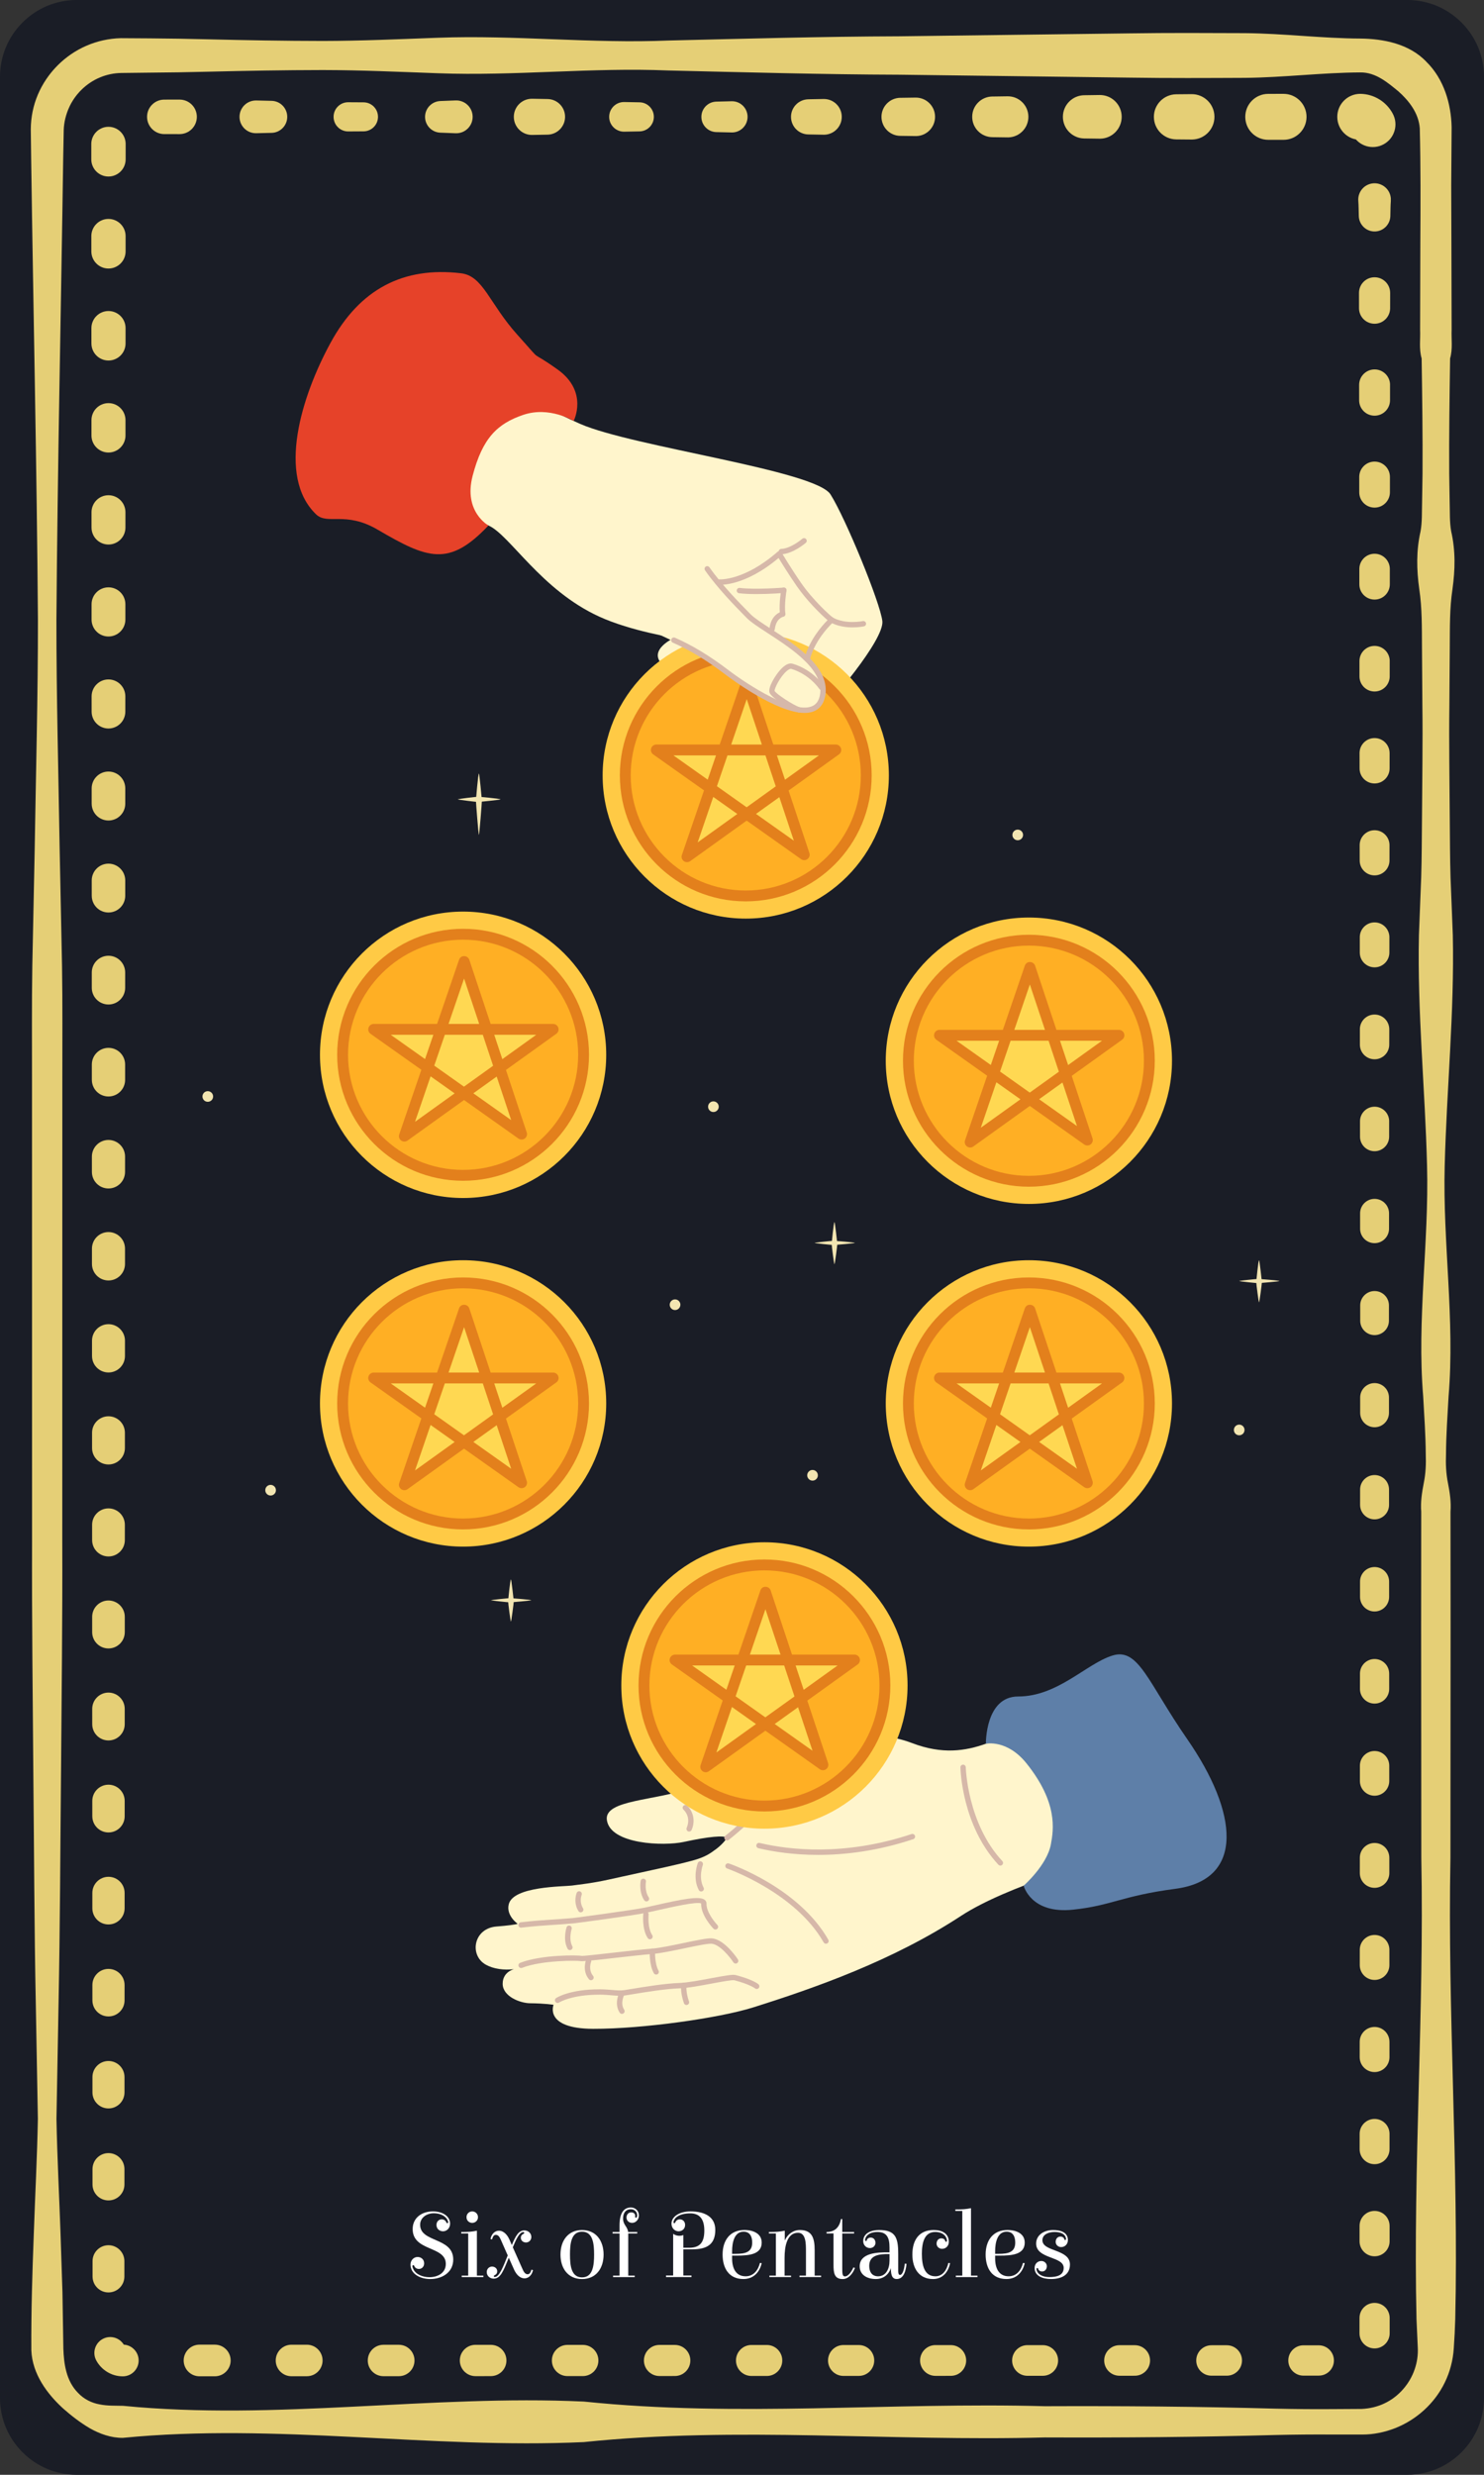 <?xml version="1.0" encoding="UTF-8" standalone="no"?>
<!-- Created with Inkscape (http://www.inkscape.org/) -->

<svg
   version="1.1"
   id="svg1"
   width="129.112"
   height="215.187"
   viewBox="0 0 129.112 215.187"
   xmlns="http://www.w3.org/2000/svg"
   xmlns:svg="http://www.w3.org/2000/svg">
  <rect x="0" y="0" width="129.112" height="215.187" fill="#333333" stroke="none"/>
  <defs
     id="defs1" />
  <g
     id="g1"
     transform="translate(-753.161,-0.139)">
    <g
       id="g2466">
      <path
         id="path793"
         d="m 882.273,208.659 c 0,3.667 -3,6.667 -6.667,6.667 H 759.828 c -3.667,0 -6.667,-3 -6.667,-6.667 V 6.805 c 0,-3.667 3,-6.667 6.667,-6.667 h 115.779 c 3.667,0 6.667,3 6.667,6.667 V 208.659"
         style="fill:#1a1d26;fill-opacity:1;fill-rule:nonzero;stroke:none;stroke-width:0.133" />
      <path
         id="path794"
         d="m 880.389,211.243 -3.285,3.285 h -57.852 l -59.495,-1.264 -5.305,-2.545 0.505,-24.621 h 125.811 l -0.379,25.145"
         style="fill:#1a1d26;fill-opacity:1;fill-rule:nonzero;stroke:none;stroke-width:0.133" />
      <path
         id="path795"
         d="m 763.844,209.325 c 13.371,1.309 26.743,-0.98 40.113,-0.368 13.371,1.388 26.743,0.039 40.113,0.405 6.687,-0.027 13.372,0.027 20.057,0.211 1.671,0.039 3.343,0.055 5.015,0.041 l 2.483,-0.015 c 0.693,-0.032 1.377,-0.189 1.997,-0.488 1.248,-0.588 2.192,-1.712 2.616,-2.949 0.215,-0.619 0.307,-1.267 0.273,-1.904 l -0.111,-2.471 c -0.304,-13.371 0.676,-26.743 0.419,-40.113 l -0.015,-20.057 0.008,-10.028 c -0.068,-0.836 0.059,-1.672 0.223,-2.508 0.168,-0.835 0.204,-1.671 0.171,-2.507 -0.011,-1.672 -0.133,-3.343 -0.224,-5.015 -0.563,-6.685 0.513,-13.371 0.336,-20.056 -0.169,-6.685 -0.852,-13.372 -0.707,-20.057 l 0.197,-5.013 c 0.052,-1.672 0.051,-3.343 0.067,-5.015 0.017,-3.343 0.08,-6.685 0.035,-10.028 l -0.035,-5.015 c -0.012,-1.672 0.019,-3.343 -0.235,-5.015 -0.233,-1.671 -0.271,-3.343 0.111,-5.013 0.152,-0.836 0.107,-1.672 0.133,-2.508 l 0.04,-2.507 c 0.021,-3.343 -0.029,-6.685 -0.077,-10.028 -0.241,-0.836 -0.096,-1.672 -0.133,-2.508 l 0.007,-2.507 0.013,-5.015 c 0.02,-3.315 0.033,-6.748 -0.048,-9.965 -0.089,-1.348 -0.971,-2.437 -1.867,-3.233 -0.913,-0.741 -1.957,-1.66 -3.312,-1.639 -3.343,0.016 -6.685,0.443 -10.028,0.471 -3.344,0.015 -6.687,0.033 -10.029,-0.019 l -20.056,-0.255 c -6.687,-0.02 -13.372,-0.211 -20.057,-0.365 -6.685,-0.281 -13.371,0.489 -20.057,0.24 -3.343,-0.121 -6.685,-0.275 -10.028,-0.28 -3.343,0.004 -6.685,0.065 -10.028,0.145 -1.672,0.043 -3.343,0.071 -5.015,0.081 l -2.475,0.029 c -0.644,0.007 -1.283,0.137 -1.876,0.387 -1.192,0.493 -2.191,1.475 -2.709,2.664 -0.26,0.592 -0.419,1.232 -0.444,1.885 l -0.047,2.473 c -0.189,13.372 -0.492,26.743 -0.589,40.113 -0.005,6.687 0.179,13.372 0.283,20.057 l 0.205,10.029 c 0.053,3.343 0.024,6.685 0.027,10.028 l -0.005,40.113 c 0.024,6.685 -0.06,13.372 -0.109,20.057 -0.067,6.685 -0.083,13.371 -0.215,20.056 L 758.073,184.38 c 0.064,3.343 0.241,6.685 0.356,10.028 l 0.165,5.015 0.079,4.951 c 0.047,1.267 0.231,2.783 1.283,3.835 0.492,0.527 1.167,0.869 1.863,0.991 0.695,0.144 1.372,0.109 2.025,0.127 z m 0,2.788 c -1.02,0.011 -2.012,-0.347 -2.867,-0.832 -0.853,-0.504 -1.605,-1.088 -2.319,-1.717 -1.373,-1.251 -2.688,-2.988 -2.771,-5.065 -0.019,-3.467 0.085,-6.72 0.213,-10.091 0.115,-3.343 0.292,-6.685 0.356,-10.028 l -0.181,-10.029 c -0.132,-6.685 -0.148,-13.371 -0.215,-20.056 -0.049,-6.685 -0.133,-13.372 -0.109,-20.057 l -0.005,-40.113 c 0.003,-3.343 -0.027,-6.685 0.027,-10.028 l 0.205,-10.029 c 0.104,-6.685 0.288,-13.371 0.283,-20.057 -0.099,-13.371 -0.401,-26.741 -0.589,-40.113 l -0.032,-2.54 c 0.009,-1.016 0.211,-2.041 0.612,-2.984 0.799,-1.887 2.333,-3.439 4.223,-4.255 0.943,-0.411 1.968,-0.636 2.996,-0.66 l 2.539,0.016 c 1.672,0.011 3.343,0.039 5.015,0.081 3.343,0.08 6.685,0.141 10.028,0.144 3.343,-0.005 6.685,-0.157 10.028,-0.279 6.687,-0.249 13.372,0.521 20.057,0.24 6.685,-0.156 13.371,-0.345 20.057,-0.367 l 20.056,-0.255 c 3.343,-0.051 6.685,-0.032 10.029,-0.019 3.343,0.028 6.685,0.455 10.028,0.471 1.995,0.019 4.267,0.445 5.76,2.028 1.531,1.507 2.147,3.672 2.188,5.668 l -0.035,5.076 0.016,5.013 0.013,5.015 0.007,2.507 c -0.037,0.836 0.108,1.672 -0.133,2.508 -0.047,3.343 -0.099,6.685 -0.077,10.028 l 0.04,2.507 c 0.027,0.836 -0.017,1.672 0.133,2.508 0.383,1.671 0.344,3.343 0.111,5.013 -0.253,1.672 -0.223,3.343 -0.235,5.015 l -0.035,5.015 c -0.045,3.343 0.017,6.685 0.035,10.028 0.016,1.672 0.015,3.343 0.067,5.015 l 0.197,5.013 c 0.145,6.685 -0.536,13.372 -0.705,20.057 -0.179,6.685 0.899,13.371 0.335,20.056 -0.091,1.672 -0.213,3.343 -0.223,5.015 -0.033,0.836 10e-4,1.672 0.169,2.507 0.164,0.836 0.291,1.672 0.223,2.508 l 0.008,10.028 -0.013,20.057 c -0.259,13.371 0.721,26.743 0.417,40.113 -0.024,0.852 -0.067,1.635 -0.127,2.544 -0.067,1.032 -0.333,2.048 -0.781,2.964 -0.892,1.841 -2.483,3.249 -4.315,3.971 -0.917,0.36 -1.897,0.56 -2.875,0.557 h -2.531 c -1.672,-0.013 -3.344,0.003 -5.015,0.041 -6.685,0.184 -13.371,0.237 -20.057,0.211 -13.371,0.367 -26.743,-0.981 -40.113,0.405 -13.371,0.612 -26.743,-1.677 -40.113,-0.368"
         style="fill:#e5cf76;fill-opacity:1;fill-rule:nonzero;stroke:none;stroke-width:0.133" />
      <path
         id="path796"
         d="m 763.844,206.765 c -0.979,0.001 -1.856,-0.557 -2.3,-1.367 -0.369,-0.668 -0.127,-1.508 0.54,-1.877 0.667,-0.369 1.508,-0.127 1.876,0.54 -0.017,-0.027 -0.036,-0.049 -0.116,-0.056 0.761,0 1.379,0.619 1.379,1.38 0,0.763 -0.617,1.38 -1.379,1.38"
         style="fill:#e5cf76;fill-opacity:1;fill-rule:nonzero;stroke:none;stroke-width:0.133" />
      <path
         id="path797"
         d="m 761.213,198.084 v -1.333 c -10e-4,-0.765 0.619,-1.385 1.384,-1.387 0.765,0 1.387,0.62 1.387,1.385 0,0.001 -10e-4,1.335 -10e-4,1.335 0,0.765 -0.62,1.385 -1.385,1.384 -0.764,0 -1.384,-0.619 -1.384,-1.384"
         style="fill:#e5cf76;fill-opacity:1;fill-rule:nonzero;stroke:none;stroke-width:0.133" />
      <path
         id="path798"
         d="m 761.209,190.081 -10e-4,-1.335 c 0,-0.768 0.621,-1.391 1.389,-1.391 0.768,-0.001 1.391,0.621 1.392,1.389 0,0.001 -10e-4,1.336 -10e-4,1.336 0,0.767 -0.623,1.389 -1.391,1.388 -0.767,0 -1.389,-0.621 -1.388,-1.388"
         style="fill:#e5cf76;fill-opacity:1;fill-rule:nonzero;stroke:none;stroke-width:0.133" />
      <path
         id="path799"
         d="m 761.204,182.077 v -1.335 c -10e-4,-0.771 0.623,-1.395 1.393,-1.396 0.771,0 1.396,0.624 1.396,1.395 0,0.001 0,1.336 0,1.336 -10e-4,0.769 -0.625,1.393 -1.396,1.393 -0.769,-0.001 -1.393,-0.624 -1.393,-1.393"
         style="fill:#e5cf76;fill-opacity:1;fill-rule:nonzero;stroke:none;stroke-width:0.133" />
      <path
         id="path800"
         d="m 761.2,174.073 -10e-4,-1.335 c 0,-0.773 0.625,-1.4 1.399,-1.4 0.773,0 1.4,0.625 1.401,1.399 0,0.001 -10e-4,1.336 -10e-4,1.336 0,0.772 -0.627,1.399 -1.4,1.397 -0.772,0 -1.399,-0.625 -1.397,-1.397"
         style="fill:#e5cf76;fill-opacity:1;fill-rule:nonzero;stroke:none;stroke-width:0.133" />
      <path
         id="path801"
         d="m 761.195,166.069 v -1.335 c -10e-4,-0.775 0.628,-1.404 1.403,-1.405 0.776,0 1.405,0.628 1.405,1.404 0,0.001 0,1.336 0,1.336 -10e-4,0.775 -0.629,1.403 -1.405,1.403 -0.775,0 -1.403,-0.628 -1.403,-1.403"
         style="fill:#e5cf76;fill-opacity:1;fill-rule:nonzero;stroke:none;stroke-width:0.133" />
      <path
         id="path802"
         d="m 761.191,158.065 -10e-4,-1.335 c 0,-0.777 0.631,-1.409 1.408,-1.409 0.779,0 1.411,0.631 1.411,1.408 0,0.001 -10e-4,1.336 -10e-4,1.336 0,0.777 -0.631,1.408 -1.409,1.408 -0.777,-0.001 -1.408,-0.631 -1.407,-1.408"
         style="fill:#e5cf76;fill-opacity:1;fill-rule:nonzero;stroke:none;stroke-width:0.133" />
      <path
         id="path803"
         d="m 761.185,150.061 -10e-4,-1.333 c 0,-0.781 0.633,-1.415 1.413,-1.416 0.781,0 1.415,0.633 1.415,1.413 0,0.003 0,1.336 0,1.336 -10e-4,0.78 -0.633,1.413 -1.415,1.412 -0.78,0 -1.412,-0.632 -1.412,-1.412"
         style="fill:#e5cf76;fill-opacity:1;fill-rule:nonzero;stroke:none;stroke-width:0.133" />
      <path
         id="path804"
         d="M 761.18,142.057 V 140.724 c -10e-4,-0.784 0.635,-1.42 1.417,-1.42 0.784,0 1.42,0.635 1.42,1.417 0,0.003 0,1.336 0,1.336 -10e-4,0.784 -0.636,1.417 -1.42,1.417 -0.783,0 -1.417,-0.633 -1.417,-1.417"
         style="fill:#e5cf76;fill-opacity:1;fill-rule:nonzero;stroke:none;stroke-width:0.133" />
      <path
         id="path805"
         d="m 761.176,134.053 -10e-4,-1.333 c 0,-0.787 0.637,-1.424 1.423,-1.424 0.787,-0.001 1.424,0.636 1.425,1.421 0,0.003 -10e-4,1.336 -10e-4,1.336 0,0.787 -0.637,1.423 -1.424,1.423 -0.785,-0.001 -1.423,-0.636 -1.421,-1.423"
         style="fill:#e5cf76;fill-opacity:1;fill-rule:nonzero;stroke:none;stroke-width:0.133" />
      <path
         id="path806"
         d="M 761.171,126.049 V 124.716 c -10e-4,-0.789 0.639,-1.429 1.427,-1.429 0.789,0 1.429,0.639 1.429,1.428 0,0.001 0,1.335 0,1.335 -10e-4,0.789 -0.64,1.427 -1.429,1.427 -0.788,0 -1.427,-0.637 -1.427,-1.427"
         style="fill:#e5cf76;fill-opacity:1;fill-rule:nonzero;stroke:none;stroke-width:0.133" />
      <path
         id="path807"
         d="m 761.167,118.045 -10e-4,-1.333 c 0,-0.792 0.641,-1.433 1.432,-1.433 0.792,-0.001 1.433,0.64 1.435,1.431 0,0.003 -10e-4,1.336 -10e-4,1.336 0,0.792 -0.641,1.432 -1.433,1.432 -0.791,-0.001 -1.432,-0.64 -1.431,-1.432"
         style="fill:#e5cf76;fill-opacity:1;fill-rule:nonzero;stroke:none;stroke-width:0.133" />
      <path
         id="path808"
         d="m 761.161,110.041 v -1.333 c -10e-4,-0.795 0.643,-1.439 1.436,-1.439 0.795,0 1.439,0.643 1.439,1.437 0,10e-4 0,1.335 0,1.335 -10e-4,0.795 -0.644,1.437 -1.439,1.437 -0.793,-10e-4 -1.436,-0.643 -1.436,-1.437"
         style="fill:#e5cf76;fill-opacity:1;fill-rule:nonzero;stroke:none;stroke-width:0.133" />
      <path
         id="path809"
         d="m 761.157,102.039 -0.001,-1.335 c 0,-0.796 0.645,-1.443 1.441,-1.444 0.797,0 1.444,0.645 1.444,1.443 0,0.001 -10e-4,1.336 -10e-4,1.336 0,0.796 -0.647,1.44 -1.443,1.44 -0.796,0 -1.441,-0.644 -1.44,-1.44"
         style="fill:#e5cf76;fill-opacity:1;fill-rule:nonzero;stroke:none;stroke-width:0.133" />
      <path
         id="path810"
         d="m 761.152,94.035 -10e-4,-1.335 c 0,-0.799 0.648,-1.447 1.447,-1.448 0.8,0 1.448,0.647 1.448,1.447 0,0.001 0,1.336 0,1.336 0,0.799 -0.649,1.445 -1.448,1.445 -0.799,-0.001 -1.445,-0.647 -1.445,-1.445"
         style="fill:#e5cf76;fill-opacity:1;fill-rule:nonzero;stroke:none;stroke-width:0.133" />
      <path
         id="path811"
         d="m 761.147,86.031 v -1.335 c -10e-4,-0.801 0.649,-1.452 1.451,-1.453 0.803,0 1.453,0.651 1.453,1.452 0,0.001 -10e-4,1.336 -10e-4,1.336 0,0.801 -0.651,1.451 -1.452,1.451 -0.801,-0.001 -1.451,-0.649 -1.451,-1.451"
         style="fill:#e5cf76;fill-opacity:1;fill-rule:nonzero;stroke:none;stroke-width:0.133" />
      <path
         id="path812"
         d="m 761.143,78.027 -10e-4,-1.335 c 0,-0.804 0.652,-1.456 1.456,-1.457 0.805,0 1.457,0.652 1.459,1.456 0,0.001 -10e-4,1.336 -10e-4,1.336 0,0.804 -0.653,1.455 -1.457,1.455 -0.804,0 -1.455,-0.651 -1.455,-1.455"
         style="fill:#e5cf76;fill-opacity:1;fill-rule:nonzero;stroke:none;stroke-width:0.133" />
      <path
         id="path813"
         d="m 761.137,70.023 v -1.335 c -10e-4,-0.807 0.653,-1.461 1.46,-1.461 0.808,-0.001 1.463,0.653 1.463,1.46 0,0.001 -10e-4,1.336 -10e-4,1.336 0,0.807 -0.655,1.46 -1.461,1.46 -0.807,-0.001 -1.46,-0.653 -1.46,-1.46"
         style="fill:#e5cf76;fill-opacity:1;fill-rule:nonzero;stroke:none;stroke-width:0.133" />
      <path
         id="path814"
         d="m 761.133,62.019 -0.001,-1.335 c 0,-0.809 0.656,-1.467 1.465,-1.467 0.811,0 1.467,0.656 1.468,1.465 0,0.001 -10e-4,1.336 -10e-4,1.336 0,0.809 -0.657,1.465 -1.467,1.465 -0.809,-0.001 -1.465,-0.656 -1.464,-1.465"
         style="fill:#e5cf76;fill-opacity:1;fill-rule:nonzero;stroke:none;stroke-width:0.133" />
      <path
         id="path815"
         d="M 761.128,54.015 V 52.681 c -10e-4,-0.813 0.657,-1.472 1.469,-1.472 0.813,-0.001 1.472,0.657 1.472,1.469 0,0.003 0,1.336 0,1.336 -10e-4,0.812 -0.66,1.469 -1.472,1.469 -0.812,0 -1.469,-0.657 -1.469,-1.469"
         style="fill:#e5cf76;fill-opacity:1;fill-rule:nonzero;stroke:none;stroke-width:0.133" />
      <path
         id="path816"
         d="m 761.124,46.011 -10e-4,-1.335 c 0,-0.813 0.66,-1.476 1.475,-1.476 0.816,0 1.476,0.66 1.477,1.475 0,0.001 -10e-4,1.336 -10e-4,1.336 0,0.815 -0.661,1.475 -1.476,1.475 -0.815,-0.001 -1.475,-0.66 -1.473,-1.475"
         style="fill:#e5cf76;fill-opacity:1;fill-rule:nonzero;stroke:none;stroke-width:0.133" />
      <path
         id="path817"
         d="M 761.119,38.007 V 36.673 c -10e-4,-0.819 0.661,-1.481 1.479,-1.481 0.819,-0.001 1.481,0.661 1.481,1.48 0,0.001 0,1.335 0,1.335 -0.001,0.817 -0.664,1.48 -1.481,1.48 -0.817,-0.001 -1.479,-0.663 -1.479,-1.48"
         style="fill:#e5cf76;fill-opacity:1;fill-rule:nonzero;stroke:none;stroke-width:0.133" />
      <path
         id="path818"
         d="m 761.115,30.003 -10e-4,-1.333 c 0,-0.82 0.664,-1.485 1.484,-1.487 0.82,0 1.487,0.664 1.487,1.484 0,0.003 -0.001,1.336 -0.001,1.336 0,0.82 -0.665,1.484 -1.485,1.484 -0.82,0 -1.484,-0.664 -1.483,-1.484"
         style="fill:#e5cf76;fill-opacity:1;fill-rule:nonzero;stroke:none;stroke-width:0.133" />
      <path
         id="path819"
         d="m 761.109,21.999 -0.001,-1.333 c 0,-0.823 0.667,-1.491 1.489,-1.491 0.823,0 1.491,0.667 1.491,1.489 0,0.001 0,1.335 0,1.335 0,0.823 -0.668,1.489 -1.491,1.489 -0.823,-0.001 -1.488,-0.667 -1.488,-1.489"
         style="fill:#e5cf76;fill-opacity:1;fill-rule:nonzero;stroke:none;stroke-width:0.133" />
      <path
         id="path820"
         d="m 761.104,13.996 v -1.335 c 0,-0.825 0.668,-1.495 1.493,-1.496 0.827,0 1.496,0.668 1.496,1.495 0,0.001 -10e-4,1.336 -10e-4,1.336 0,0.824 -0.669,1.493 -1.495,1.492 -0.825,0 -1.493,-0.668 -1.493,-1.492"
         style="fill:#e5cf76;fill-opacity:1;fill-rule:nonzero;stroke:none;stroke-width:0.133" />
      <path
         id="path821"
         d="m 767.452,8.8 1.335,-0.001 c 0.828,0 1.5,0.671 1.5,1.499 10e-4,0.829 -0.671,1.5 -1.499,1.501 -10e-4,0 -1.336,-0.001 -1.336,-0.001 -0.827,0 -1.497,-0.672 -1.497,-1.5 0,-0.828 0.671,-1.499 1.497,-1.497"
         style="fill:#e5cf76;fill-opacity:1;fill-rule:nonzero;stroke:none;stroke-width:0.133" />
      <path
         id="path822"
         d="m 775.456,8.876 1.335,0.031 c 0.769,0.017 1.377,0.655 1.36,1.424 -0.017,0.747 -0.621,1.343 -1.36,1.36 l -1.335,0.031 c -0.785,0.019 -1.437,-0.604 -1.456,-1.389 -0.017,-0.787 0.605,-1.439 1.391,-1.456 0.02,-0.001 0.045,-0.001 0.065,0"
         style="fill:#e5cf76;fill-opacity:1;fill-rule:nonzero;stroke:none;stroke-width:0.133" />
      <path
         id="path823"
         d="m 783.46,9.029 1.335,0.008 c 0.696,0.005 1.257,0.573 1.252,1.269 -0.004,0.691 -0.564,1.248 -1.252,1.253 l -1.335,0.008 c -0.701,0.005 -1.273,-0.56 -1.277,-1.261 -0.005,-0.701 0.56,-1.273 1.261,-1.277 0.003,0 0.013,0 0.016,0"
         style="fill:#e5cf76;fill-opacity:1;fill-rule:nonzero;stroke:none;stroke-width:0.133" />
      <path
         id="path824"
         d="m 791.464,8.924 1.335,-0.052 c 0.788,-0.031 1.452,0.583 1.483,1.371 0.031,0.788 -0.583,1.452 -1.371,1.483 -0.037,0.001 -0.076,0.001 -0.112,0 l -1.335,-0.052 c -0.759,-0.031 -1.351,-0.669 -1.32,-1.428 0.028,-0.721 0.612,-1.292 1.32,-1.321"
         style="fill:#e5cf76;fill-opacity:1;fill-rule:nonzero;stroke:none;stroke-width:0.133" />
      <path
         id="path825"
         d="m 799.468,8.725 1.335,0.024 c 0.855,0.016 1.536,0.721 1.52,1.577 -0.015,0.836 -0.692,1.505 -1.52,1.521 l -1.335,0.024 c -0.869,0.016 -1.587,-0.676 -1.603,-1.545 -0.015,-0.868 0.676,-1.585 1.545,-1.601 0.017,-0.001 0.041,-0.001 0.057,0"
         style="fill:#e5cf76;fill-opacity:1;fill-rule:nonzero;stroke:none;stroke-width:0.133" />
      <path
         id="path826"
         d="m 807.472,9.011 1.335,0.024 c 0.697,0.013 1.252,0.589 1.24,1.287 -0.012,0.681 -0.565,1.228 -1.24,1.241 l -1.335,0.024 c -0.711,0.013 -1.299,-0.553 -1.312,-1.265 -0.012,-0.711 0.553,-1.297 1.265,-1.311 0.013,0 0.033,0 0.047,0"
         style="fill:#e5cf76;fill-opacity:1;fill-rule:nonzero;stroke:none;stroke-width:0.133" />
      <path
         id="path827"
         d="m 815.476,8.975 1.333,-0.033 c 0.751,-0.019 1.373,0.575 1.392,1.324 0.017,0.749 -0.575,1.372 -1.325,1.391 -0.067,0 -1.4,-0.032 -1.4,-0.032 -0.732,-0.019 -1.311,-0.625 -1.292,-1.357 0.017,-0.709 0.591,-1.275 1.292,-1.292"
         style="fill:#e5cf76;fill-opacity:1;fill-rule:nonzero;stroke:none;stroke-width:0.133" />
      <path
         id="path828"
         d="m 823.48,8.771 1.333,-0.025 c 0.859,-0.016 1.567,0.667 1.583,1.524 0.017,0.857 -0.665,1.565 -1.523,1.583 -0.06,0 -1.393,-0.025 -1.393,-0.025 -0.844,-0.017 -1.515,-0.713 -1.499,-1.557 0.016,-0.823 0.683,-1.481 1.499,-1.499"
         style="fill:#e5cf76;fill-opacity:1;fill-rule:nonzero;stroke:none;stroke-width:0.133" />
      <path
         id="path829"
         d="m 831.484,8.644 1.333,-0.019 c 0.924,-0.013 1.684,0.725 1.697,1.649 0.013,0.924 -0.725,1.684 -1.649,1.697 -0.048,0 -1.381,-0.019 -1.381,-0.019 -0.915,-0.012 -1.644,-0.764 -1.632,-1.679 0.013,-0.897 0.74,-1.617 1.632,-1.631"
         style="fill:#e5cf76;fill-opacity:1;fill-rule:nonzero;stroke:none;stroke-width:0.133" />
      <path
         id="path830"
         d="m 839.488,8.531 1.333,-0.019 c 0.987,-0.013 1.797,0.775 1.812,1.761 0.013,0.987 -0.775,1.797 -1.761,1.812 -0.051,0 -1.384,-0.019 -1.384,-0.019 -0.976,-0.015 -1.757,-0.816 -1.743,-1.793 0.013,-0.959 0.789,-1.728 1.743,-1.743"
         style="fill:#e5cf76;fill-opacity:1;fill-rule:nonzero;stroke:none;stroke-width:0.133" />
      <path
         id="path831"
         d="m 847.492,8.419 1.333,-0.019 c 1.049,-0.015 1.911,0.823 1.925,1.872 0.015,1.048 -0.823,1.911 -1.872,1.925 -0.053,0 -1.387,-0.019 -1.387,-0.019 -1.039,-0.015 -1.869,-0.868 -1.855,-1.907 0.015,-1.02 0.841,-1.839 1.855,-1.853"
         style="fill:#e5cf76;fill-opacity:1;fill-rule:nonzero;stroke:none;stroke-width:0.133" />
      <path
         id="path832"
         d="m 855.495,8.337 1.335,-0.012 c 1.089,-0.009 1.981,0.865 1.991,1.955 0.011,1.089 -0.865,1.981 -1.955,1.992 -0.036,0 -1.371,-0.012 -1.371,-0.012 -1.083,-0.011 -1.952,-0.896 -1.943,-1.979 0.011,-1.071 0.877,-1.933 1.943,-1.944"
         style="fill:#e5cf76;fill-opacity:1;fill-rule:nonzero;stroke:none;stroke-width:0.133" />
      <path
         id="path833"
         d="m 863.5,8.301 1.333,-0.001 c 1.104,0 1.999,0.895 1.999,1.999 0,1.103 -0.895,1.997 -1.997,1.997 -10e-4,0 -1.335,0 -1.335,0 -1.104,0 -1.999,-0.895 -1.997,-1.997 0,-1.104 0.893,-1.999 1.997,-1.997"
         style="fill:#e5cf76;fill-opacity:1;fill-rule:nonzero;stroke:none;stroke-width:0.133" />
      <path
         id="path834"
         d="m 871.508,8.299 c 1.216,0.011 2.281,0.709 2.815,1.703 0.527,0.952 0.181,2.151 -0.771,2.677 -0.952,0.527 -2.149,0.181 -2.676,-0.771 0.107,0.211 0.313,0.373 0.632,0.391 -1.104,0 -2,-0.896 -2,-2 0,-1.105 0.896,-2 2,-2"
         style="fill:#e5cf76;fill-opacity:1;fill-rule:nonzero;stroke:none;stroke-width:0.133" />
      <path
         id="path835"
         d="m 874.168,17.6 c -0.033,0.444 -0.031,0.889 -0.043,1.333 -0.023,0.757 -0.655,1.355 -1.413,1.332 -0.728,-0.021 -1.308,-0.612 -1.331,-1.332 -0.013,-0.444 -0.011,-0.889 -0.044,-1.333 -0.059,-0.783 0.528,-1.464 1.309,-1.521 0.781,-0.059 1.463,0.527 1.521,1.309 0.005,0.068 0.005,0.145 0,0.212"
         style="fill:#e5cf76;fill-opacity:1;fill-rule:nonzero;stroke:none;stroke-width:0.133" />
      <path
         id="path836"
         d="m 874.108,25.604 -0.003,1.333 c 0,0.748 -0.607,1.352 -1.355,1.352 -0.747,-0.001 -1.352,-0.604 -1.351,-1.352 l -10e-4,-1.333 c -10e-4,-0.748 0.604,-1.356 1.352,-1.356 0.749,-0.001 1.356,0.604 1.357,1.352 v 0.004"
         style="fill:#e5cf76;fill-opacity:1;fill-rule:nonzero;stroke:none;stroke-width:0.133" />
      <path
         id="path837"
         d="m 874.097,33.608 -10e-4,1.333 c 0,0.743 -0.603,1.343 -1.345,1.343 -0.741,-0.001 -1.343,-0.6 -1.341,-1.343 l -10e-4,-1.333 c -10e-4,-0.743 0.6,-1.345 1.343,-1.347 0.744,-0.001 1.347,0.6 1.347,1.343 v 0.004"
         style="fill:#e5cf76;fill-opacity:1;fill-rule:nonzero;stroke:none;stroke-width:0.133" />
      <path
         id="path838"
         d="m 874.088,41.612 -10e-4,1.333 c 0,0.736 -0.599,1.333 -1.336,1.332 -0.736,-0.001 -1.333,-0.596 -1.332,-1.332 l -0.001,-1.333 c -10e-4,-0.737 0.596,-1.337 1.333,-1.337 0.739,-0.001 1.337,0.596 1.337,1.333 v 0.004"
         style="fill:#e5cf76;fill-opacity:1;fill-rule:nonzero;stroke:none;stroke-width:0.133" />
      <path
         id="path839"
         d="m 874.079,49.615 -10e-4,1.335 c -10e-4,0.732 -0.595,1.324 -1.327,1.323 -0.731,0 -1.323,-0.591 -1.323,-1.323 l -10e-4,-1.335 c -0.001,-0.732 0.592,-1.327 1.324,-1.327 0.733,-0.001 1.328,0.592 1.328,1.324 v 0.003"
         style="fill:#e5cf76;fill-opacity:1;fill-rule:nonzero;stroke:none;stroke-width:0.133" />
      <path
         id="path840"
         d="m 874.069,57.62 -10e-4,1.333 c -10e-4,0.725 -0.591,1.313 -1.317,1.313 -0.725,-0.001 -1.313,-0.588 -1.313,-1.313 l -10e-4,-1.333 c -10e-4,-0.728 0.588,-1.319 1.315,-1.319 0.728,-0.001 1.319,0.588 1.319,1.315 v 0.004"
         style="fill:#e5cf76;fill-opacity:1;fill-rule:nonzero;stroke:none;stroke-width:0.133" />
      <path
         id="path841"
         d="m 874.06,65.623 -10e-4,1.335 c -10e-4,0.721 -0.587,1.305 -1.308,1.304 -0.72,-0.001 -1.304,-0.583 -1.303,-1.304 l -0.003,-1.335 c 0,-0.721 0.584,-1.308 1.305,-1.308 0.723,-0.001 1.308,0.584 1.309,1.305 v 0.003"
         style="fill:#e5cf76;fill-opacity:1;fill-rule:nonzero;stroke:none;stroke-width:0.133" />
      <path
         id="path842"
         d="m 874.051,73.627 -0.001,1.335 c -10e-4,0.715 -0.583,1.295 -1.299,1.293 -0.715,0 -1.295,-0.579 -1.293,-1.293 l -0.003,-1.335 c 0,-0.717 0.58,-1.297 1.296,-1.299 0.717,-0.001 1.299,0.58 1.3,1.296 v 0.003"
         style="fill:#e5cf76;fill-opacity:1;fill-rule:nonzero;stroke:none;stroke-width:0.133" />
      <path
         id="path843"
         d="m 874.041,81.631 -10e-4,1.335 c -10e-4,0.709 -0.579,1.285 -1.289,1.285 -0.709,-0.001 -1.285,-0.576 -1.284,-1.285 l -10e-4,-1.335 c -10e-4,-0.711 0.575,-1.289 1.285,-1.289 0.712,-0.001 1.289,0.575 1.291,1.287 v 0.003"
         style="fill:#e5cf76;fill-opacity:1;fill-rule:nonzero;stroke:none;stroke-width:0.133" />
      <path
         id="path844"
         d="m 874.032,89.635 -0.003,1.335 c 0,0.705 -0.573,1.276 -1.279,1.275 -0.705,-0.001 -1.276,-0.569 -1.275,-1.275 l -10e-4,-1.335 c -10e-4,-0.705 0.571,-1.28 1.276,-1.28 0.707,-0.001 1.28,0.571 1.281,1.277 v 0.003"
         style="fill:#e5cf76;fill-opacity:1;fill-rule:nonzero;stroke:none;stroke-width:0.133" />
      <path
         id="path845"
         d="m 874.021,97.639 -10e-4,1.333 c 0,0.7 -0.568,1.268 -1.269,1.267 -0.699,-0.001 -1.267,-0.567 -1.265,-1.267 l -10e-4,-1.333 c -10e-4,-0.701 0.567,-1.269 1.267,-1.271 0.701,-0.001 1.271,0.567 1.271,1.268 v 0.003"
         style="fill:#e5cf76;fill-opacity:1;fill-rule:nonzero;stroke:none;stroke-width:0.133" />
      <path
         id="path846"
         d="m 874.012,105.643 -10e-4,1.333 c 0,0.696 -0.564,1.257 -1.26,1.257 -0.695,-0.001 -1.257,-0.561 -1.256,-1.257 l -0.001,-1.333 c -10e-4,-0.696 0.563,-1.261 1.257,-1.261 0.696,-10e-4 1.261,0.563 1.261,1.259 v 0.003"
         style="fill:#e5cf76;fill-opacity:1;fill-rule:nonzero;stroke:none;stroke-width:0.133" />
      <path
         id="path847"
         d="m 874.003,113.647 -0.001,1.333 c 0,0.689 -0.56,1.248 -1.251,1.248 -0.689,-10e-4 -1.247,-0.559 -1.247,-1.248 l -10e-4,-1.333 c -0.001,-0.691 0.559,-1.251 1.248,-1.252 0.691,-0.001 1.252,0.559 1.252,1.248 v 0.004"
         style="fill:#e5cf76;fill-opacity:1;fill-rule:nonzero;stroke:none;stroke-width:0.133" />
      <path
         id="path848"
         d="m 874.005,121.651 10e-4,1.333 c 0,0.692 -0.56,1.255 -1.253,1.255 -0.692,0 -1.253,-0.56 -1.253,-1.252 0,-0.003 0,-1.336 0,-1.336 10e-4,-0.692 0.563,-1.252 1.253,-1.252 0.692,0 1.252,0.56 1.252,1.252"
         style="fill:#e5cf76;fill-opacity:1;fill-rule:nonzero;stroke:none;stroke-width:0.133" />
      <path
         id="path849"
         d="m 874.011,129.655 0.001,1.333 c 10e-4,0.696 -0.563,1.26 -1.259,1.26 -0.695,0.001 -1.26,-0.563 -1.26,-1.257 0,-0.003 10e-4,-1.336 10e-4,-1.336 0,-0.696 0.564,-1.259 1.259,-1.259 0.696,0.001 1.259,0.563 1.257,1.259"
         style="fill:#e5cf76;fill-opacity:1;fill-rule:nonzero;stroke:none;stroke-width:0.133" />
      <path
         id="path850"
         d="m 874.017,137.657 0.001,1.335 c 0,0.699 -0.567,1.265 -1.265,1.267 -0.699,0 -1.265,-0.565 -1.265,-1.265 0,-10e-4 0,-1.336 0,-1.336 10e-4,-0.697 0.568,-1.263 1.265,-1.263 0.699,0 1.264,0.565 1.264,1.263"
         style="fill:#e5cf76;fill-opacity:1;fill-rule:nonzero;stroke:none;stroke-width:0.133" />
      <path
         id="path851"
         d="m 874.023,145.661 10e-4,1.335 c 10e-4,0.701 -0.568,1.272 -1.271,1.272 -0.701,0 -1.271,-0.568 -1.272,-1.271 0,-0.001 0.001,-1.336 0.001,-1.336 0,-0.701 0.569,-1.269 1.271,-1.269 0.703,0.001 1.271,0.568 1.269,1.269"
         style="fill:#e5cf76;fill-opacity:1;fill-rule:nonzero;stroke:none;stroke-width:0.133" />
      <path
         id="path852"
         d="m 874.029,153.665 10e-4,1.335 c 0,0.705 -0.572,1.277 -1.277,1.279 -0.705,0 -1.277,-0.572 -1.277,-1.277 0,-0.001 0,-1.336 0,-1.336 10e-4,-0.704 0.573,-1.276 1.277,-1.275 0.705,0 1.276,0.571 1.276,1.275"
         style="fill:#e5cf76;fill-opacity:1;fill-rule:nonzero;stroke:none;stroke-width:0.133" />
      <path
         id="path853"
         d="m 874.035,161.669 10e-4,1.335 c 0,0.708 -0.573,1.283 -1.283,1.284 -0.708,0 -1.283,-0.573 -1.284,-1.283 0,-10e-4 10e-4,-1.336 10e-4,-1.336 0,-0.708 0.575,-1.281 1.283,-1.281 0.708,0.001 1.283,0.573 1.281,1.281"
         style="fill:#e5cf76;fill-opacity:1;fill-rule:nonzero;stroke:none;stroke-width:0.133" />
      <path
         id="path854"
         d="m 874.041,169.673 0.001,1.335 c 0,0.712 -0.577,1.289 -1.289,1.289 -0.712,0.001 -1.289,-0.576 -1.289,-1.288 0,-0.001 10e-4,-1.336 10e-4,-1.336 0,-0.711 0.577,-1.288 1.288,-1.287 0.712,0 1.288,0.576 1.288,1.287"
         style="fill:#e5cf76;fill-opacity:1;fill-rule:nonzero;stroke:none;stroke-width:0.133" />
      <path
         id="path855"
         d="m 874.047,177.677 10e-4,1.335 c 0,0.715 -0.579,1.295 -1.295,1.296 -0.715,0 -1.295,-0.579 -1.296,-1.295 0,-0.001 0.001,-1.336 0.001,-1.336 0,-0.715 0.58,-1.293 1.295,-1.293 0.715,0.001 1.295,0.579 1.293,1.293"
         style="fill:#e5cf76;fill-opacity:1;fill-rule:nonzero;stroke:none;stroke-width:0.133" />
      <path
         id="path856"
         d="m 874.053,185.681 v 1.333 c 10e-4,0.719 -0.581,1.303 -1.3,1.303 -0.719,0 -1.301,-0.581 -1.301,-1.3 0,-0.003 10e-4,-1.336 10e-4,-1.336 0,-0.719 0.583,-1.3 1.3,-1.299 0.719,0 1.3,0.58 1.3,1.299"
         style="fill:#e5cf76;fill-opacity:1;fill-rule:nonzero;stroke:none;stroke-width:0.133" />
      <path
         id="path857"
         d="m 874.059,193.685 10e-4,1.333 c 0,0.723 -0.584,1.308 -1.307,1.308 -0.721,0.001 -1.307,-0.584 -1.308,-1.305 0,-0.003 10e-4,-1.336 10e-4,-1.336 10e-4,-0.721 0.585,-1.305 1.307,-1.305 0.721,0 1.307,0.584 1.305,1.305"
         style="fill:#e5cf76;fill-opacity:1;fill-rule:nonzero;stroke:none;stroke-width:0.133" />
      <path
         id="path858"
         d="m 874.065,201.689 v 1.333 c 0.001,0.725 -0.587,1.313 -1.312,1.315 -0.725,0 -1.313,-0.587 -1.313,-1.312 0,-0.003 10e-4,-1.336 10e-4,-1.336 0,-0.725 0.588,-1.312 1.312,-1.311 0.725,0 1.312,0.585 1.312,1.311"
         style="fill:#e5cf76;fill-opacity:1;fill-rule:nonzero;stroke:none;stroke-width:0.133" />
      <path
         id="path859"
         d="m 867.899,206.704 -1.333,0.001 c -0.729,0 -1.32,-0.591 -1.32,-1.319 -10e-4,-0.728 0.589,-1.319 1.317,-1.32 0.003,0 1.336,0.001 1.336,0.001 0.728,0 1.317,0.591 1.317,1.319 -10e-4,0.728 -0.589,1.317 -1.317,1.317"
         style="fill:#e5cf76;fill-opacity:1;fill-rule:nonzero;stroke:none;stroke-width:0.133" />
      <path
         id="path860"
         d="m 859.895,206.709 h -1.333 c -0.732,0.001 -1.324,-0.592 -1.325,-1.323 0,-0.731 0.592,-1.324 1.323,-1.324 0.003,0 1.336,0 1.336,0 0.731,0 1.323,0.593 1.323,1.324 -10e-4,0.731 -0.592,1.323 -1.323,1.323"
         style="fill:#e5cf76;fill-opacity:1;fill-rule:nonzero;stroke:none;stroke-width:0.133" />
      <path
         id="path861"
         d="m 851.891,206.713 -1.333,0.001 c -0.735,0 -1.329,-0.595 -1.329,-1.328 -10e-4,-0.733 0.593,-1.329 1.328,-1.329 10e-4,0 1.335,0.001 1.335,0.001 0.733,0 1.328,0.595 1.328,1.328 -10e-4,0.733 -0.595,1.327 -1.328,1.327"
         style="fill:#e5cf76;fill-opacity:1;fill-rule:nonzero;stroke:none;stroke-width:0.133" />
      <path
         id="path862"
         d="m 843.887,206.719 h -1.333 c -0.736,0.001 -1.333,-0.596 -1.335,-1.332 0,-0.736 0.596,-1.333 1.333,-1.335 0.001,0 1.335,0.001 1.335,0.001 0.736,0 1.332,0.597 1.332,1.333 0,0.736 -0.596,1.332 -1.332,1.332"
         style="fill:#e5cf76;fill-opacity:1;fill-rule:nonzero;stroke:none;stroke-width:0.133" />
      <path
         id="path863"
         d="m 835.883,206.723 -1.333,0.001 c -0.739,0 -1.339,-0.599 -1.339,-1.337 -10e-4,-0.739 0.599,-1.339 1.337,-1.339 10e-4,0 1.335,10e-4 1.335,10e-4 0.739,0 1.337,0.599 1.337,1.337 -10e-4,0.739 -0.599,1.337 -1.337,1.336"
         style="fill:#e5cf76;fill-opacity:1;fill-rule:nonzero;stroke:none;stroke-width:0.133" />
      <path
         id="path864"
         d="m 827.879,206.728 -1.333,0.001 c -0.741,0 -1.343,-0.601 -1.344,-1.343 0,-0.741 0.601,-1.343 1.343,-1.344 10e-4,0 1.335,0.001 1.335,0.001 0.741,0 1.343,0.601 1.341,1.343 0,0.741 -0.6,1.341 -1.341,1.341"
         style="fill:#e5cf76;fill-opacity:1;fill-rule:nonzero;stroke:none;stroke-width:0.133" />
      <path
         id="path865"
         d="m 819.876,206.733 h -1.335 c -0.744,0 -1.348,-0.603 -1.348,-1.347 -10e-4,-0.744 0.603,-1.348 1.347,-1.348 10e-4,0 1.336,0 1.336,0 0.743,0.001 1.345,0.604 1.345,1.348 0,0.744 -0.603,1.347 -1.345,1.347"
         style="fill:#e5cf76;fill-opacity:1;fill-rule:nonzero;stroke:none;stroke-width:0.133" />
      <path
         id="path866"
         d="m 811.872,206.737 -1.335,0.001 c -0.747,0 -1.352,-0.605 -1.353,-1.352 0,-0.747 0.605,-1.352 1.352,-1.353 10e-4,0 1.336,0.001 1.336,0.001 0.747,0 1.351,0.605 1.351,1.352 -0.001,0.747 -0.604,1.351 -1.351,1.351"
         style="fill:#e5cf76;fill-opacity:1;fill-rule:nonzero;stroke:none;stroke-width:0.133" />
      <path
         id="path867"
         d="m 803.868,206.743 h -1.335 c -0.749,0.001 -1.357,-0.607 -1.357,-1.356 0,-0.749 0.607,-1.357 1.356,-1.357 10e-4,0 1.336,0 1.336,0 0.749,0 1.356,0.608 1.355,1.357 0,0.749 -0.605,1.356 -1.355,1.356"
         style="fill:#e5cf76;fill-opacity:1;fill-rule:nonzero;stroke:none;stroke-width:0.133" />
      <path
         id="path868"
         d="m 795.864,206.747 -1.335,0.001 c -0.752,0 -1.361,-0.609 -1.363,-1.361 0,-0.752 0.609,-1.363 1.361,-1.363 0.001,0 1.336,10e-4 1.336,10e-4 0.752,0 1.36,0.609 1.36,1.361 0,0.752 -0.608,1.36 -1.36,1.36"
         style="fill:#e5cf76;fill-opacity:1;fill-rule:nonzero;stroke:none;stroke-width:0.133" />
      <path
         id="path869"
         d="m 787.86,206.752 h -1.335 c -0.755,10e-4 -1.367,-0.611 -1.367,-1.365 0,-0.755 0.611,-1.367 1.365,-1.367 10e-4,0 1.336,0 1.336,0 0.755,0 1.365,0.612 1.365,1.367 -0.001,0.755 -0.611,1.365 -1.365,1.365"
         style="fill:#e5cf76;fill-opacity:1;fill-rule:nonzero;stroke:none;stroke-width:0.133" />
      <path
         id="path870"
         d="m 779.856,206.756 -1.333,0.001 c -0.757,0 -1.372,-0.613 -1.373,-1.371 0,-0.757 0.613,-1.372 1.371,-1.372 0.003,0 1.336,0 1.336,0 0.757,0.001 1.371,0.615 1.369,1.372 0,0.757 -0.612,1.371 -1.369,1.369"
         style="fill:#e5cf76;fill-opacity:1;fill-rule:nonzero;stroke:none;stroke-width:0.133" />
      <path
         id="path871"
         d="m 771.852,206.761 h -1.333 c -0.76,0.001 -1.377,-0.615 -1.377,-1.375 0,-0.76 0.616,-1.376 1.376,-1.377 0.001,0 1.335,0.001 1.335,0.001 0.76,0 1.375,0.616 1.375,1.376 0,0.76 -0.615,1.375 -1.375,1.375"
         style="fill:#e5cf76;fill-opacity:1;fill-rule:nonzero;stroke:none;stroke-width:0.133" />
      <path
         id="path872"
         d="m 789.1,197.392 c 0.195,0.495 0.817,0.751 1.423,0.751 0.716,0 1.424,-0.359 1.424,-1.16 0,-1.577 -2.883,-1.065 -2.883,-3.025 0,-0.972 0.785,-1.535 1.757,-1.535 0.904,0 1.5,0.46 1.5,1.065 0,0.4 -0.299,0.665 -0.613,0.665 -0.273,0 -0.572,-0.18 -0.572,-0.555 0,-0.299 0.213,-0.485 0.452,-0.485 0.221,0 0.351,0.128 0.401,0.264 0.017,0.043 0.043,0.068 0.084,0.068 0.052,0 0.087,-0.043 0.077,-0.085 -0.051,-0.367 -0.485,-0.776 -1.253,-0.776 -0.612,0 -1.184,0.384 -1.184,0.997 0,1.577 2.881,1.067 2.881,3.027 0,1.16 -1.024,1.696 -1.995,1.696 -0.877,0 -1.723,-0.435 -1.723,-1.253 0,-0.4 0.3,-0.664 0.615,-0.664 0.272,0 0.571,0.179 0.571,0.553 0,0.299 -0.213,0.487 -0.452,0.487 -0.221,0 -0.359,-0.128 -0.409,-0.265 -0.017,-0.041 -0.043,-0.067 -0.084,-0.067 -0.053,0 -0.077,0.041 -0.077,0.084 0,0.077 0.033,0.145 0.06,0.213"
         style="fill:#ffffff;fill-opacity:1;fill-rule:nonzero;stroke:none;stroke-width:0.133" />
      <path
         id="path873"
         d="m 794.244,192.423 c 0.281,0 0.503,0.221 0.503,0.503 0,0.281 -0.221,0.495 -0.503,0.495 -0.281,0 -0.495,-0.213 -0.495,-0.495 0,-0.281 0.213,-0.503 0.495,-0.503 z m 0.409,5.584 h 0.563 v 0.127 h -1.884 v -0.127 h 0.563 V 194.34 h -0.607 v -0.127 h 0.18 c 0.409,0 0.784,-0.027 1.185,-0.112 v 3.905"
         style="fill:#ffffff;fill-opacity:1;fill-rule:nonzero;stroke:none;stroke-width:0.133" />
      <path
         id="path874"
         d="m 797.691,195.347 c 0.332,-0.793 0.589,-1.271 1.092,-1.271 0.332,0 0.605,0.239 0.605,0.572 0,0.264 -0.197,0.477 -0.461,0.477 -0.248,0 -0.452,-0.163 -0.452,-0.409 0,-0.324 0.299,-0.324 0.299,-0.417 0,-0.052 -0.035,-0.077 -0.085,-0.077 -0.333,0 -0.631,0.631 -0.912,1.321 l 0.843,1.892 c 0.095,0.213 0.215,0.452 0.444,0.452 0.205,0 0.273,-0.204 0.333,-0.4 l 0.136,0.041 c -0.077,0.384 -0.351,0.716 -0.733,0.716 -0.435,0 -0.741,-0.375 -0.92,-0.775 l -0.452,-1.015 c -0.461,1.117 -0.708,1.816 -1.312,1.816 -0.333,0 -0.607,-0.239 -0.607,-0.572 0,-0.264 0.196,-0.477 0.46,-0.477 0.248,0 0.452,0.163 0.452,0.409 0,0.324 -0.299,0.324 -0.299,0.419 0,0.051 0.035,0.076 0.087,0.076 0.409,0 0.775,-1.005 1.125,-1.876 l -0.589,-1.337 c -0.093,-0.213 -0.213,-0.452 -0.443,-0.452 -0.204,0 -0.273,0.204 -0.333,0.4 l -0.135,-0.041 c 0.075,-0.384 0.348,-0.717 0.732,-0.717 0.435,0 0.741,0.376 0.921,0.776 l 0.204,0.469"
         style="fill:#ffffff;fill-opacity:1;fill-rule:nonzero;stroke:none;stroke-width:0.133" />
      <path
         id="path875"
         d="m 803.8,194.187 c -0.947,0 -1.049,1.04 -1.049,1.987 0,0.947 0.103,1.985 1.049,1.985 0.945,0 1.048,-1.039 1.048,-1.985 0,-0.947 -0.103,-1.987 -1.048,-1.987 z m -1.876,1.987 c 0,-1.211 0.665,-2.131 1.876,-2.131 1.211,0 1.875,0.92 1.875,2.131 0,1.211 -0.664,2.131 -1.875,2.131 -1.211,0 -1.876,-0.92 -1.876,-2.131"
         style="fill:#ffffff;fill-opacity:1;fill-rule:nonzero;stroke:none;stroke-width:0.133" />
      <path
         id="path876"
         d="m 807.368,193.045 c 0,0.553 0.383,0.681 0.443,1.168 h 0.793 V 194.34 h -0.784 v 3.667 h 0.563 v 0.127 h -1.884 v -0.127 h 0.563 V 194.34 h -0.607 v -0.127 h 0.607 v -0.58 c 0,-1.083 0.383,-1.552 0.988,-1.552 0.409,0 0.699,0.316 0.699,0.691 0,0.332 -0.247,0.648 -0.588,0.648 -0.289,0 -0.493,-0.196 -0.493,-0.469 0,-0.231 0.153,-0.443 0.408,-0.443 0.231,0 0.349,0.136 0.349,0.297 0,0.027 -0.008,0.06 -0.008,0.095 0,0.035 0.025,0.068 0.068,0.068 0.051,0 0.077,-0.025 0.093,-0.077 0.017,-0.041 0.017,-0.093 0.017,-0.136 0,-0.281 -0.221,-0.52 -0.536,-0.52 -0.479,0 -0.691,0.349 -0.691,0.811"
         style="fill:#ffffff;fill-opacity:1;fill-rule:nonzero;stroke:none;stroke-width:0.133" />
      <path
         id="path877"
         d="m 815.393,194.025 c 0,1.279 -0.733,1.696 -2.012,1.696 h -0.767 v 2.276 h 0.707 v 0.136 h -2.216 v -0.136 h 0.623 v -3.623 c 0.179,0.128 0.384,0.171 0.545,0.171 0.204,0 0.341,-0.068 0.341,-0.068 v 1.108 h 0.495 c 0.988,0 1.329,-0.512 1.329,-1.501 0,-1.159 -0.555,-1.491 -1.228,-1.491 -0.477,0 -0.904,0.101 -1.185,0.324 -0.179,0.136 -0.272,0.349 -0.272,0.452 0,0.041 0.025,0.076 0.077,0.076 0.041,0 0.067,-0.025 0.084,-0.068 0.051,-0.136 0.18,-0.264 0.401,-0.264 0.239,0 0.452,0.187 0.452,0.485 0,0.375 -0.299,0.555 -0.572,0.555 -0.315,0 -0.613,-0.265 -0.613,-0.665 0,-0.605 0.673,-1.065 1.661,-1.065 1.263,0 2.149,0.495 2.149,1.603"
         style="fill:#ffffff;fill-opacity:1;fill-rule:nonzero;stroke:none;stroke-width:0.133" />
      <path
         id="path878"
         d="m 817.155,196.113 c 0.844,0 1.449,-0.136 1.449,-0.98 0,-0.537 -0.213,-0.947 -0.751,-0.947 -0.785,0 -0.997,0.904 -0.997,1.688 v 0.239 z m 2.276,-0.98 c 0,1.049 -1.125,1.133 -2.175,1.133 h -0.4 v 0.248 c 0,0.852 0.324,1.551 1.176,1.551 0.699,0 1.091,-0.537 1.245,-1.159 l 0.153,0.017 c -0.18,0.8 -0.725,1.38 -1.593,1.38 -1.228,0 -1.808,-0.903 -1.808,-2.131 0,-1.244 0.656,-2.131 1.901,-2.131 0.775,0 1.5,0.315 1.5,1.091"
         style="fill:#ffffff;fill-opacity:1;fill-rule:nonzero;stroke:none;stroke-width:0.133" />
      <path
         id="path879"
         d="m 821.983,198.133 h -1.883 v -0.127 h 0.563 V 194.34 h -0.605 v -0.127 h 0.177 c 0.419,0 0.793,-0.027 1.203,-0.112 v 0.853 c 0.24,-0.547 0.741,-0.912 1.313,-0.912 1.057,0 1.287,0.691 1.287,1.747 v 2.217 h 0.563 v 0.127 h -1.883 v -0.127 h 0.563 v -2.097 c 0,-0.691 0,-1.628 -0.692,-1.628 -0.971,0 -1.168,1.211 -1.168,2.181 v 1.544 h 0.563 v 0.127"
         style="fill:#ffffff;fill-opacity:1;fill-rule:nonzero;stroke:none;stroke-width:0.133" />
      <path
         id="path880"
         d="m 826.439,197.239 c 0,0.58 0,0.836 0.231,0.836 0.323,0 0.613,-0.487 0.74,-0.784 l 0.137,0.051 c -0.188,0.477 -0.555,0.963 -1.065,0.963 -0.733,0 -0.803,-0.52 -0.803,-1.253 V 194.34 h -0.605 v -0.127 c 0.752,0 1.127,-0.444 1.255,-1.125 h 0.111 v 1.125 h 1.031 V 194.34 h -1.031 v 2.899"
         style="fill:#ffffff;fill-opacity:1;fill-rule:nonzero;stroke:none;stroke-width:0.133" />
      <path
         id="path881"
         d="m 830.551,196.139 c -0.923,-0.025 -1.765,0.095 -1.765,1.023 0,0.529 0.247,0.904 0.776,0.904 0.689,0 0.989,-0.664 0.989,-1.356 z m 0.757,-0.051 v 1.509 c 0,0.196 0.033,0.349 0.153,0.349 0.213,0 0.359,-0.427 0.419,-0.981 l 0.153,0.017 c -0.06,0.615 -0.248,1.321 -0.861,1.321 -0.452,0 -0.503,-0.495 -0.503,-0.947 -0.205,0.605 -0.691,0.947 -1.313,0.947 -0.749,0 -1.399,-0.357 -1.399,-1.108 0,-1.133 1.459,-1.236 2.593,-1.211 V 195.568 c 0,-0.835 -0.213,-1.355 -1.049,-1.355 -0.819,0 -1.075,0.451 -1.075,0.707 0,0.051 0.043,0.076 0.077,0.076 0.043,0 0.068,-0.025 0.076,-0.076 0.027,-0.12 0.153,-0.221 0.341,-0.221 0.256,0 0.409,0.213 0.409,0.46 0,0.256 -0.221,0.452 -0.477,0.452 -0.341,0 -0.588,-0.264 -0.588,-0.605 0,-0.683 0.689,-0.963 1.372,-0.963 1.416,0 1.671,0.631 1.671,2.045"
         style="fill:#ffffff;fill-opacity:1;fill-rule:nonzero;stroke:none;stroke-width:0.133" />
      <path
         id="path882"
         d="m 833.367,196.123 c 0,0.972 0.205,1.943 1.177,1.943 0.629,0 0.988,-0.537 1.125,-1.159 l 0.153,0.017 c -0.161,0.8 -0.673,1.38 -1.483,1.38 -1.212,0 -1.8,-0.92 -1.8,-2.131 0,-1.261 0.588,-2.131 1.851,-2.131 0.732,0 1.321,0.297 1.321,1.031 0,0.341 -0.248,0.605 -0.589,0.605 -0.255,0 -0.477,-0.196 -0.477,-0.452 0,-0.247 0.153,-0.46 0.411,-0.46 0.187,0 0.315,0.103 0.34,0.221 0.008,0.052 0.035,0.077 0.076,0.077 0.043,0 0.077,-0.035 0.077,-0.077 0,-0.324 -0.281,-0.775 -1.023,-0.775 -0.955,0 -1.16,0.953 -1.16,1.909"
         style="fill:#ffffff;fill-opacity:1;fill-rule:nonzero;stroke:none;stroke-width:0.133" />
      <path
         id="path883"
         d="m 837.641,198.007 h 0.563 v 0.127 h -1.883 v -0.127 h 0.563 V 192.38 h -0.605 v -0.128 h 0.177 c 0.411,0 0.785,-0.025 1.185,-0.111 v 5.865"
         style="fill:#ffffff;fill-opacity:1;fill-rule:nonzero;stroke:none;stroke-width:0.133" />
      <path
         id="path884"
         d="m 840.04,196.113 c 0.844,0 1.449,-0.136 1.449,-0.98 0,-0.537 -0.213,-0.947 -0.751,-0.947 -0.784,0 -0.997,0.904 -0.997,1.688 v 0.239 z m 2.276,-0.98 c 0,1.049 -1.125,1.133 -2.175,1.133 h -0.4 v 0.248 c 0,0.852 0.324,1.551 1.176,1.551 0.7,0 1.091,-0.537 1.245,-1.159 l 0.153,0.017 c -0.18,0.8 -0.725,1.38 -1.593,1.38 -1.228,0 -1.808,-0.903 -1.808,-2.131 0,-1.244 0.656,-2.131 1.901,-2.131 0.775,0 1.5,0.315 1.5,1.091"
         style="fill:#ffffff;fill-opacity:1;fill-rule:nonzero;stroke:none;stroke-width:0.133" />
      <path
         id="path885"
         d="m 846.071,194.92 c 0,0.341 -0.247,0.605 -0.588,0.605 -0.256,0 -0.477,-0.196 -0.477,-0.452 0,-0.247 0.153,-0.46 0.408,-0.46 0.189,0 0.316,0.103 0.341,0.221 0.009,0.051 0.035,0.077 0.077,0.077 0.033,0 0.076,-0.027 0.076,-0.077 0,-0.256 -0.212,-0.621 -0.997,-0.621 -0.512,0 -1.057,0.204 -1.057,0.716 0,1.023 2.396,0.749 2.396,2.113 0,0.904 -0.743,1.261 -1.644,1.261 -0.735,0 -1.432,-0.264 -1.432,-0.963 0,-0.341 0.247,-0.605 0.587,-0.605 0.256,0 0.477,0.196 0.477,0.452 0,0.247 -0.153,0.46 -0.408,0.46 -0.188,0 -0.316,-0.101 -0.341,-0.221 -0.009,-0.051 -0.033,-0.077 -0.077,-0.077 -0.033,0 -0.076,0.027 -0.076,0.077 0,0.272 0.297,0.707 1.133,0.707 0.648,0 1.236,-0.153 1.236,-0.801 0,-1.023 -2.396,-0.749 -2.396,-2.113 0,-0.759 0.708,-1.176 1.467,-1.176 0.675,0 1.296,0.204 1.296,0.877"
         style="fill:#ffffff;fill-opacity:1;fill-rule:nonzero;stroke:none;stroke-width:0.133" />
      <path
         id="path886"
         d="m 842.169,72.763 c -0.015,0.256 -0.232,0.452 -0.488,0.437 -0.256,-0.013 -0.452,-0.231 -0.437,-0.487 0.013,-0.256 0.232,-0.451 0.487,-0.437 0.256,0.013 0.452,0.232 0.439,0.487"
         style="fill:#f2e5b1;fill-opacity:1;fill-rule:nonzero;stroke:none;stroke-width:0.133" />
      <path
         id="path887"
         d="m 812.355,113.612 c -0.015,0.255 -0.233,0.451 -0.488,0.437 -0.256,-0.013 -0.452,-0.232 -0.437,-0.487 0.013,-0.256 0.232,-0.452 0.487,-0.439 0.256,0.015 0.452,0.232 0.439,0.488"
         style="fill:#f2e5b1;fill-opacity:1;fill-rule:nonzero;stroke:none;stroke-width:0.133" />
      <path
         id="path888"
         d="m 861.437,124.501 c -0.013,0.256 -0.232,0.452 -0.488,0.437 -0.255,-0.013 -0.451,-0.232 -0.437,-0.487 0.015,-0.256 0.232,-0.452 0.488,-0.439 0.255,0.015 0.451,0.232 0.437,0.488"
         style="fill:#f2e5b1;fill-opacity:1;fill-rule:nonzero;stroke:none;stroke-width:0.133" />
      <path
         id="path889"
         d="m 777.167,129.739 c -0.013,0.255 -0.232,0.451 -0.487,0.437 -0.256,-0.013 -0.452,-0.232 -0.439,-0.488 0.015,-0.255 0.232,-0.451 0.488,-0.437 0.256,0.015 0.452,0.232 0.437,0.488"
         style="fill:#f2e5b1;fill-opacity:1;fill-rule:nonzero;stroke:none;stroke-width:0.133" />
      <path
         id="path890"
         d="m 815.691,96.393 c -0.013,0.255 -0.232,0.451 -0.487,0.437 -0.256,-0.013 -0.452,-0.232 -0.437,-0.488 0.013,-0.255 0.232,-0.451 0.487,-0.437 0.256,0.015 0.452,0.232 0.437,0.488"
         style="fill:#f2e5b1;fill-opacity:1;fill-rule:nonzero;stroke:none;stroke-width:0.133" />
      <path
         id="path891"
         d="m 771.701,95.505 c -0.013,0.255 -0.232,0.451 -0.488,0.437 -0.255,-0.013 -0.451,-0.232 -0.437,-0.488 0.013,-0.255 0.232,-0.451 0.488,-0.437 0.255,0.015 0.451,0.232 0.437,0.488"
         style="fill:#f2e5b1;fill-opacity:1;fill-rule:nonzero;stroke:none;stroke-width:0.133" />
      <path
         id="path892"
         d="m 824.316,128.443 c -0.013,0.255 -0.232,0.451 -0.487,0.437 -0.256,-0.015 -0.452,-0.232 -0.439,-0.488 0.015,-0.255 0.232,-0.451 0.488,-0.437 0.255,0.015 0.451,0.232 0.437,0.488"
         style="fill:#f2e5b1;fill-opacity:1;fill-rule:nonzero;stroke:none;stroke-width:0.133" />
      <path
         id="path893"
         d="m 794.571,69.789 c 0,-0.169 0.188,-2.393 0.257,-2.393 0.043,0 0.257,2.224 0.257,2.393 0,0.171 -0.215,2.892 -0.257,2.948 -0.037,0.049 -0.257,-2.777 -0.257,-2.948"
         style="fill:#f2e5b1;fill-opacity:1;fill-rule:nonzero;stroke:none;stroke-width:0.133" />
      <path
         id="path894"
         d="m 794.731,69.417 c 0.141,0 1.98,0.167 1.98,0.227 0,0.039 -1.839,0.227 -1.98,0.227 -0.14,0 -1.691,-0.189 -1.737,-0.227 -0.041,-0.033 1.597,-0.227 1.737,-0.227"
         style="fill:#f2e5b1;fill-opacity:1;fill-rule:nonzero;stroke:none;stroke-width:0.133" />
      <path
         id="path895"
         d="m 862.46,111.645 c 0,-0.137 0.177,-1.928 0.243,-1.928 0.04,0 0.243,1.791 0.243,1.928 0,0.136 -0.203,1.689 -0.243,1.735 -0.036,0.04 -0.243,-1.599 -0.243,-1.735"
         style="fill:#f2e5b1;fill-opacity:1;fill-rule:nonzero;stroke:none;stroke-width:0.133" />
      <path
         id="path896"
         d="m 862.611,111.345 c 0.132,0 1.863,0.133 1.863,0.183 0,0.031 -1.731,0.183 -1.863,0.183 -0.132,0 -1.592,-0.153 -1.635,-0.183 -0.039,-0.027 1.503,-0.183 1.635,-0.183"
         style="fill:#f2e5b1;fill-opacity:1;fill-rule:nonzero;stroke:none;stroke-width:0.133" />
      <path
         id="path897"
         d="m 825.52,108.329 c 0,-0.137 0.177,-1.928 0.243,-1.928 0.04,0 0.243,1.791 0.243,1.928 0,0.137 -0.203,1.691 -0.243,1.735 -0.036,0.04 -0.243,-1.597 -0.243,-1.735"
         style="fill:#f2e5b1;fill-opacity:1;fill-rule:nonzero;stroke:none;stroke-width:0.133" />
      <path
         id="path898"
         d="m 825.672,108.029 c 0.132,0 1.863,0.133 1.863,0.183 0,0.031 -1.731,0.183 -1.863,0.183 -0.133,0 -1.592,-0.152 -1.636,-0.183 -0.039,-0.027 1.503,-0.183 1.636,-0.183"
         style="fill:#f2e5b1;fill-opacity:1;fill-rule:nonzero;stroke:none;stroke-width:0.133" />
      <path
         id="path899"
         d="m 797.371,139.4 c 0,-0.137 0.177,-1.928 0.243,-1.928 0.04,0 0.243,1.791 0.243,1.928 0,0.137 -0.203,1.691 -0.243,1.735 -0.036,0.04 -0.243,-1.597 -0.243,-1.735"
         style="fill:#f2e5b1;fill-opacity:1;fill-rule:nonzero;stroke:none;stroke-width:0.133" />
      <path
         id="path900"
         d="m 797.521,139.1 c 0.133,0 1.863,0.133 1.863,0.183 0,0.031 -1.729,0.183 -1.863,0.183 -0.132,0 -1.592,-0.152 -1.635,-0.183 -0.039,-0.027 1.503,-0.183 1.635,-0.183"
         style="fill:#f2e5b1;fill-opacity:1;fill-rule:nonzero;stroke:none;stroke-width:0.133" />
      <path
         id="path901"
         d="m 844.168,149.672 c -3.553,0.836 -6.437,4.02 -11.636,2.036 -3.564,-1.36 -7.192,-0.389 -12.467,1.003 -1.244,0.328 -3.451,1.592 -6.759,2.869 -3.016,1.164 -7.604,1.008 -7.345,2.817 0.304,2.123 4.961,2.273 6.676,1.903 2.239,-0.484 3.537,-0.592 3.775,-0.357 0,0 -0.28,0.475 -0.959,0.984 -0.567,0.427 -0.932,0.627 -1.541,0.839 -1.016,0.355 -4.571,1.091 -6.684,1.561 -1.747,0.389 -2.287,0.513 -4.311,0.764 -0.775,0.096 -5.053,0.057 -5.484,1.595 -0.281,1.005 0.769,1.732 0.769,1.732 -0.204,0.068 -0.937,0.164 -1.836,0.232 -2.013,0.153 -2.392,2.493 -0.951,3.312 0.683,0.388 1.595,0.499 2.463,0.401 0,0 -0.985,0.223 -0.983,1.269 10e-4,1.101 1.517,1.683 2.375,1.691 1.313,0.012 2.051,0.136 2.051,0.136 0,0 -0.849,2.077 3.447,2.088 4.296,0.011 10.961,-0.929 13.932,-1.864 5.384,-1.695 12.135,-4.067 18.068,-7.952 4.052,-2.652 12.165,-4.844 12.165,-4.844 L 844.168,149.672"
         style="fill:#fff5cc;fill-opacity:1;fill-rule:nonzero;stroke:none;stroke-width:0.133" />
      <path
         id="path902"
         d="m 801.677,174.299 c -0.077,0 -0.151,-0.036 -0.196,-0.104 -0.072,-0.107 -0.043,-0.251 0.064,-0.323 0.047,-0.031 1.164,-0.76 3.771,-0.76 0.028,0 0.055,0 0.083,0 0.379,0.003 0.715,0.031 1.009,0.057 0.405,0.035 0.755,0.064 1.08,0.013 l 0.585,-0.095 c 1.249,-0.205 2.957,-0.484 4.185,-0.525 0.683,-0.023 1.78,-0.228 2.748,-0.409 1.205,-0.225 1.903,-0.352 2.167,-0.279 1.467,0.385 1.928,0.757 1.975,0.799 0.097,0.084 0.108,0.232 0.025,0.329 -0.087,0.099 -0.232,0.108 -0.329,0.024 -0.004,-0.001 -0.428,-0.343 -1.788,-0.7 -0.184,-0.048 -1.171,0.136 -1.963,0.285 -0.984,0.184 -2.101,0.393 -2.819,0.417 -1.199,0.04 -2.889,0.317 -4.125,0.519 l -0.588,0.096 c -0.379,0.06 -0.755,0.027 -1.193,-0.011 -0.287,-0.024 -0.612,-0.052 -0.972,-0.055 -0.027,0 -0.052,0 -0.079,0 -2.447,0 -3.503,0.675 -3.513,0.683 -0.039,0.025 -0.084,0.037 -0.127,0.037"
         style="fill:#d6b8a9;fill-opacity:1;fill-rule:nonzero;stroke:none;stroke-width:0.133" />
      <path
         id="path903"
         d="m 798.499,171.261 c -0.095,0 -0.181,-0.056 -0.217,-0.148 -0.048,-0.121 0.012,-0.256 0.132,-0.303 1.844,-0.721 5.079,-0.681 5.336,-0.605 0.176,0.02 1.541,-0.137 2.759,-0.276 1.155,-0.131 2.461,-0.28 3.396,-0.357 0.657,-0.053 1.707,-0.273 2.721,-0.485 1.128,-0.235 2.104,-0.441 2.481,-0.405 1.111,0.095 2.207,1.759 2.252,1.829 0.071,0.108 0.04,0.252 -0.068,0.323 -0.105,0.072 -0.252,0.041 -0.323,-0.068 -0.28,-0.429 -1.168,-1.556 -1.901,-1.619 -0.327,-0.023 -1.347,0.188 -2.344,0.397 -1.031,0.215 -2.096,0.437 -2.779,0.493 -0.929,0.076 -2.232,0.225 -3.381,0.356 -2.171,0.248 -2.785,0.308 -2.944,0.26 -0.245,-0.047 -3.309,-0.083 -5.036,0.592 -0.027,0.011 -0.056,0.016 -0.084,0.016"
         style="fill:#d6b8a9;fill-opacity:1;fill-rule:nonzero;stroke:none;stroke-width:0.133" />
      <path
         id="path904"
         d="m 815.405,167.913 c -0.061,0 -0.12,-0.024 -0.167,-0.071 -0.045,-0.045 -1.109,-1.149 -1.076,-2.187 -0.289,-0.213 -2.639,0.323 -3.901,0.608 -0.311,0.071 -0.611,0.139 -0.881,0.196 -1.009,0.22 -6.139,0.905 -6.359,0.923 -0.819,0.071 -1.384,0.107 -1.897,0.14 -0.755,0.048 -1.408,0.091 -2.6,0.225 -0.147,0.025 -0.243,-0.079 -0.257,-0.205 -0.015,-0.129 0.077,-0.244 0.205,-0.259 1.203,-0.136 1.861,-0.179 2.623,-0.227 0.509,-0.033 1.073,-0.069 1.888,-0.139 0.212,-0.017 5.343,-0.707 6.299,-0.913 0.271,-0.059 0.567,-0.127 0.877,-0.196 2.317,-0.525 3.871,-0.84 4.319,-0.471 0.101,0.084 0.155,0.203 0.151,0.332 -0.021,0.699 0.675,1.569 0.944,1.847 0.091,0.092 0.089,0.24 -0.004,0.331 -0.045,0.044 -0.104,0.065 -0.163,0.065"
         style="fill:#d6b8a9;fill-opacity:1;fill-rule:nonzero;stroke:none;stroke-width:0.133" />
      <path
         id="path905"
         d="m 814.168,164.607 c -0.084,0 -0.164,-0.044 -0.207,-0.123 -0.571,-1.072 -0.109,-2.3 -0.088,-2.352 0.044,-0.12 0.177,-0.183 0.3,-0.133 0.12,0.047 0.181,0.181 0.135,0.301 -0.004,0.011 -0.404,1.083 0.065,1.964 0.061,0.113 0.019,0.255 -0.096,0.315 -0.036,0.02 -0.072,0.028 -0.109,0.028"
         style="fill:#d6b8a9;fill-opacity:1;fill-rule:nonzero;stroke:none;stroke-width:0.133" />
      <path
         id="path906"
         d="m 803.684,166.419 c -0.077,0 -0.155,-0.04 -0.199,-0.111 -0.473,-0.776 -0.165,-1.545 -0.152,-1.577 0.051,-0.121 0.187,-0.177 0.304,-0.128 0.12,0.049 0.176,0.185 0.128,0.305 -0.013,0.032 -0.225,0.592 0.119,1.156 0.068,0.111 0.032,0.255 -0.079,0.321 -0.037,0.024 -0.079,0.033 -0.121,0.033"
         style="fill:#d6b8a9;fill-opacity:1;fill-rule:nonzero;stroke:none;stroke-width:0.133" />
      <path
         id="path907"
         d="m 802.743,169.701 c -0.083,0 -0.164,-0.045 -0.205,-0.124 -0.421,-0.793 -0.101,-1.804 -0.087,-1.847 0.037,-0.123 0.168,-0.193 0.292,-0.151 0.123,0.04 0.191,0.172 0.152,0.295 -0.004,0.008 -0.273,0.868 0.055,1.484 0.061,0.115 0.016,0.256 -0.097,0.316 -0.035,0.019 -0.071,0.027 -0.109,0.027"
         style="fill:#d6b8a9;fill-opacity:1;fill-rule:nonzero;stroke:none;stroke-width:0.133" />
      <path
         id="path908"
         d="m 804.579,172.321 c -0.068,0 -0.133,-0.029 -0.18,-0.085 -0.613,-0.745 -0.261,-1.647 -0.245,-1.685 0.048,-0.119 0.181,-0.179 0.301,-0.129 0.12,0.048 0.179,0.183 0.132,0.303 -0.012,0.028 -0.263,0.687 0.172,1.215 0.081,0.1 0.068,0.248 -0.031,0.329 -0.044,0.036 -0.097,0.053 -0.149,0.053"
         style="fill:#d6b8a9;fill-opacity:1;fill-rule:nonzero;stroke:none;stroke-width:0.133" />
      <path
         id="path909"
         d="m 807.272,175.248 c -0.076,0 -0.151,-0.036 -0.196,-0.105 -0.528,-0.801 -0.031,-1.743 -0.011,-1.783 0.061,-0.112 0.2,-0.156 0.316,-0.095 0.115,0.06 0.156,0.201 0.096,0.315 -0.004,0.008 -0.385,0.74 -0.011,1.307 0.071,0.107 0.04,0.252 -0.067,0.323 -0.04,0.027 -0.084,0.039 -0.128,0.039"
         style="fill:#d6b8a9;fill-opacity:1;fill-rule:nonzero;stroke:none;stroke-width:0.133" />
      <path
         id="path910"
         d="m 809.404,165.472 c -0.073,0 -0.148,-0.036 -0.192,-0.103 -0.484,-0.715 -0.319,-1.647 -0.312,-1.687 0.024,-0.124 0.141,-0.205 0.272,-0.187 0.127,0.024 0.211,0.145 0.187,0.272 -10e-4,0.008 -0.136,0.785 0.239,1.34 0.073,0.107 0.044,0.252 -0.063,0.324 -0.039,0.027 -0.084,0.04 -0.131,0.04"
         style="fill:#d6b8a9;fill-opacity:1;fill-rule:nonzero;stroke:none;stroke-width:0.133" />
      <path
         id="path911"
         d="m 809.712,168.761 c -0.075,0 -0.149,-0.036 -0.195,-0.103 -0.515,-0.765 -0.395,-2.04 -0.389,-2.095 0.013,-0.128 0.129,-0.215 0.256,-0.209 0.127,0.013 0.221,0.128 0.208,0.256 -0.001,0.012 -0.108,1.163 0.313,1.788 0.072,0.107 0.044,0.251 -0.064,0.323 -0.04,0.028 -0.084,0.04 -0.129,0.04"
         style="fill:#d6b8a9;fill-opacity:1;fill-rule:nonzero;stroke:none;stroke-width:0.133" />
      <path
         id="path912"
         d="m 810.249,171.829 c -0.081,0 -0.161,-0.043 -0.204,-0.12 -0.412,-0.739 -0.357,-1.869 -0.355,-1.917 0.007,-0.128 0.112,-0.229 0.245,-0.221 0.128,0.008 0.228,0.117 0.221,0.247 0,0.009 -0.049,1.044 0.297,1.667 0.061,0.112 0.021,0.255 -0.092,0.316 -0.035,0.021 -0.075,0.029 -0.113,0.029"
         style="fill:#d6b8a9;fill-opacity:1;fill-rule:nonzero;stroke:none;stroke-width:0.133" />
      <path
         id="path913"
         d="m 812.885,174.476 c -0.097,0 -0.188,-0.061 -0.22,-0.157 -0.335,-0.968 -0.239,-1.565 -0.235,-1.591 0.021,-0.127 0.148,-0.213 0.269,-0.189 0.128,0.021 0.212,0.141 0.192,0.268 -10e-4,0.004 -0.079,0.516 0.213,1.36 0.043,0.121 -0.023,0.255 -0.144,0.296 -0.025,0.009 -0.052,0.013 -0.076,0.013"
         style="fill:#d6b8a9;fill-opacity:1;fill-rule:nonzero;stroke:none;stroke-width:0.133" />
      <path
         id="path914"
         d="m 813.121,159.393 c -0.031,0 -0.061,-0.005 -0.092,-0.017 -0.119,-0.051 -0.175,-0.188 -0.124,-0.307 0.408,-0.961 -0.244,-1.545 -0.272,-1.571 -0.096,-0.084 -0.108,-0.231 -0.023,-0.328 0.083,-0.096 0.231,-0.109 0.327,-0.025 0.328,0.28 0.833,1.08 0.399,2.107 -0.039,0.088 -0.124,0.141 -0.215,0.141"
         style="fill:#d6b8a9;fill-opacity:1;fill-rule:nonzero;stroke:none;stroke-width:0.133" />
      <path
         id="path915"
         d="m 816.412,160.176 c -0.068,0 -0.137,-0.031 -0.183,-0.091 -0.08,-0.101 -0.061,-0.248 0.04,-0.327 0.016,-0.013 1.668,-1.303 2.721,-2.539 0.081,-0.097 0.229,-0.111 0.328,-0.027 0.099,0.083 0.111,0.231 0.025,0.328 -1.083,1.275 -2.72,2.551 -2.788,2.605 -0.044,0.033 -0.093,0.049 -0.144,0.049"
         style="fill:#d6b8a9;fill-opacity:1;fill-rule:nonzero;stroke:none;stroke-width:0.133" />
      <path
         id="path916"
         d="m 825.021,169.147 c -0.08,0 -0.16,-0.043 -0.203,-0.117 -2.461,-4.336 -8.336,-6.401 -8.395,-6.421 -0.123,-0.043 -0.188,-0.175 -0.144,-0.297 0.041,-0.121 0.176,-0.183 0.295,-0.144 0.249,0.085 6.103,2.145 8.651,6.632 0.063,0.112 0.024,0.255 -0.089,0.319 -0.035,0.02 -0.075,0.029 -0.115,0.029"
         style="fill:#d6b8a9;fill-opacity:1;fill-rule:nonzero;stroke:none;stroke-width:0.133" />
      <path
         id="path917"
         d="m 824.34,161.424 c -2.161,0 -3.897,-0.284 -5.052,-0.549 -0.063,-0.016 -0.109,-0.025 -0.133,-0.031 -0.128,-0.023 -0.211,-0.145 -0.188,-0.272 0.024,-0.128 0.144,-0.217 0.271,-0.187 0.031,0.005 0.083,0.017 0.156,0.033 2.351,0.541 7.173,1.159 13.075,-0.805 0.121,-0.043 0.255,0.025 0.296,0.148 0.04,0.123 -0.027,0.255 -0.147,0.295 -3.12,1.037 -5.944,1.368 -8.277,1.368"
         style="fill:#d6b8a9;fill-opacity:1;fill-rule:nonzero;stroke:none;stroke-width:0.133" />
      <path
         id="path918"
         d="m 840.196,162.355 c -0.063,0 -0.125,-0.025 -0.171,-0.075 -3.165,-3.399 -3.301,-8.257 -3.305,-8.463 -0.003,-0.129 0.099,-0.236 0.228,-0.239 0.131,0 0.235,0.101 0.237,0.228 0.001,0.049 0.141,4.891 3.181,8.156 0.088,0.093 0.084,0.241 -0.012,0.329 -0.044,0.041 -0.101,0.063 -0.159,0.063"
         style="fill:#d6b8a9;fill-opacity:1;fill-rule:nonzero;stroke:none;stroke-width:0.133" />
      <path
         id="path919"
         d="m 838.935,151.76 c 0,0 -0.063,-4.109 2.803,-4.109 3.452,0 5.931,-2.853 8.208,-3.561 2.275,-0.707 3.077,2.319 6.507,7.268 4.419,6.379 5.051,12.213 -1.039,13.016 -4.671,0.616 -5.511,1.455 -8.9,1.813 -3.68,0.389 -4.292,-2.085 -4.292,-2.085 0,0 2.029,-1.781 2.367,-3.589 0.247,-1.328 0.601,-3.636 -2.104,-7.027 -1.705,-2.139 -3.549,-1.725 -3.549,-1.725"
         style="fill:#5e7fa8;fill-opacity:1;fill-rule:nonzero;stroke:none;stroke-width:0.133" />
      <path
         id="path920"
         d="m 832.121,146.693 c 0,6.877 -5.575,12.452 -12.452,12.452 -6.877,0 -12.452,-5.575 -12.452,-12.452 0,-6.877 5.575,-12.452 12.452,-12.452 6.877,0 12.452,5.575 12.452,12.452"
         style="fill:#ffca45;fill-opacity:1;fill-rule:nonzero;stroke:none;stroke-width:0.133" />
      <path
         id="path921"
         d="m 819.669,157.176 c -5.78,0 -10.481,-4.703 -10.481,-10.483 0,-5.78 4.701,-10.481 10.481,-10.481 5.78,0 10.483,4.701 10.483,10.481 0,5.78 -4.703,10.483 -10.483,10.483"
         style="fill:#ffaf24;fill-opacity:1;fill-rule:nonzero;stroke:none;stroke-width:0.133" />
      <path
         id="path922"
         d="m 819.669,136.684 c -5.519,0 -10.009,4.491 -10.009,10.009 0,5.519 4.491,10.011 10.009,10.011 5.52,0 10.011,-4.492 10.011,-10.011 0,-5.519 -4.491,-10.009 -10.011,-10.009 z m 0,20.964 c -6.04,0 -10.955,-4.915 -10.955,-10.955 0,-6.04 4.915,-10.955 10.955,-10.955 6.041,0 10.955,4.915 10.955,10.955 0,6.04 -4.913,10.955 -10.955,10.955"
         style="fill:#e3801c;fill-opacity:1;fill-rule:nonzero;stroke:none;stroke-width:0.133" />
      <path
         id="path923"
         d="m 814.561,153.767 5.201,-15.181 4.995,15.005 -12.865,-9.109 h 15.612 l -12.943,9.285"
         style="fill:#ffd852;fill-opacity:1;fill-rule:nonzero;stroke:none;stroke-width:0.133" />
      <path
         id="path924"
         d="m 818.404,144.009 h 2.667 l -1.315,-3.948 z m -5.028,0.945 2.981,2.111 0.724,-2.111 z m 9.004,0 0.704,2.116 2.951,-2.116 z m -5.219,2.68 2.585,1.829 2.535,-1.817 -0.896,-2.692 h -3.305 z m 3.401,2.408 3.291,2.329 -1.26,-3.787 z m -3.72,-1.477 -1.355,3.955 3.447,-2.473 z m -2.281,5.673 c -0.099,0 -0.199,-0.031 -0.281,-0.093 -0.165,-0.123 -0.232,-0.337 -0.165,-0.532 l 1.924,-5.616 -4.42,-3.131 c -0.168,-0.119 -0.24,-0.332 -0.177,-0.528 0.063,-0.196 0.244,-0.329 0.451,-0.329 h 5.513 l 1.911,-5.577 c 0.065,-0.192 0.233,-0.329 0.448,-0.32 0.204,0.001 0.383,0.132 0.447,0.324 l 1.856,5.573 h 5.437 c 0.205,0 0.387,0.132 0.449,0.328 0.063,0.195 -0.008,0.409 -0.175,0.528 l -4.381,3.144 1.808,5.432 c 0.064,0.195 -0.003,0.407 -0.167,0.529 -0.164,0.121 -0.388,0.123 -0.555,0.005 l -4.733,-3.351 -4.913,3.524 c -0.083,0.06 -0.18,0.089 -0.276,0.089"
         style="fill:#e3801c;fill-opacity:1;fill-rule:nonzero;stroke:none;stroke-width:0.133" />
      <path
         id="path925"
         d="m 805.903,91.855 c 0,6.877 -5.575,12.452 -12.452,12.452 -6.876,0 -12.451,-5.575 -12.451,-12.452 0,-6.877 5.575,-12.452 12.451,-12.452 6.877,0 12.452,5.575 12.452,12.452"
         style="fill:#ffca45;fill-opacity:1;fill-rule:nonzero;stroke:none;stroke-width:0.133" />
      <path
         id="path926"
         d="m 793.451,102.336 c -5.78,0 -10.481,-4.703 -10.481,-10.481 0,-5.78 4.701,-10.483 10.481,-10.483 5.78,0 10.483,4.703 10.483,10.483 0,5.779 -4.703,10.481 -10.483,10.481"
         style="fill:#ffaf24;fill-opacity:1;fill-rule:nonzero;stroke:none;stroke-width:0.133" />
      <path
         id="path927"
         d="m 793.451,81.845 c -5.519,0 -10.009,4.489 -10.009,10.009 0,5.519 4.491,10.009 10.009,10.009 5.52,0 10.011,-4.491 10.011,-10.009 0,-5.52 -4.491,-10.009 -10.011,-10.009 z m 0,20.964 c -6.04,0 -10.955,-4.915 -10.955,-10.955 0,-6.04 4.915,-10.955 10.955,-10.955 6.041,0 10.955,4.915 10.955,10.955 0,6.04 -4.913,10.955 -10.955,10.955"
         style="fill:#e3801c;fill-opacity:1;fill-rule:nonzero;stroke:none;stroke-width:0.133" />
      <path
         id="path928"
         d="m 788.343,98.927 5.201,-15.181 4.995,15.007 -12.865,-9.109 h 15.612 l -12.943,9.284"
         style="fill:#ffd852;fill-opacity:1;fill-rule:nonzero;stroke:none;stroke-width:0.133" />
      <path
         id="path929"
         d="m 792.185,89.171 h 2.667 l -1.315,-3.949 z m -5.028,0.944 2.983,2.112 0.723,-2.112 z m 9.004,0 0.705,2.117 2.949,-2.117 z m -5.219,2.681 2.585,1.829 2.535,-1.817 -0.896,-2.693 h -3.305 z m 3.401,2.407 3.291,2.331 -1.26,-3.787 z m -3.72,-1.476 -1.355,3.955 3.447,-2.473 z m -2.281,5.672 c -0.099,0 -0.199,-0.031 -0.281,-0.092 -0.165,-0.123 -0.232,-0.339 -0.165,-0.533 l 1.924,-5.616 -4.42,-3.129 c -0.168,-0.119 -0.24,-0.332 -0.177,-0.528 0.063,-0.196 0.244,-0.329 0.451,-0.329 h 5.513 l 1.911,-5.577 c 0.065,-0.193 0.235,-0.329 0.448,-0.32 0.204,0.001 0.383,0.131 0.447,0.324 l 1.856,5.573 h 5.437 c 0.205,0 0.387,0.132 0.449,0.328 0.063,0.195 -0.008,0.408 -0.175,0.528 l -4.381,3.143 1.808,5.433 c 0.064,0.193 -0.003,0.407 -0.167,0.529 -0.164,0.121 -0.388,0.121 -0.555,0.005 l -4.733,-3.352 -4.913,3.525 c -0.083,0.059 -0.179,0.088 -0.276,0.088"
         style="fill:#e3801c;fill-opacity:1;fill-rule:nonzero;stroke:none;stroke-width:0.133" />
      <path
         id="path930"
         d="m 805.903,122.168 c 0,6.877 -5.575,12.452 -12.452,12.452 -6.876,0 -12.451,-5.575 -12.451,-12.452 0,-6.877 5.575,-12.451 12.451,-12.451 6.877,0 12.452,5.573 12.452,12.451"
         style="fill:#ffca45;fill-opacity:1;fill-rule:nonzero;stroke:none;stroke-width:0.133" />
      <path
         id="path931"
         d="m 793.451,132.651 c -5.78,0 -10.481,-4.703 -10.481,-10.483 0,-5.78 4.701,-10.481 10.481,-10.481 5.78,0 10.483,4.701 10.483,10.481 0,5.78 -4.703,10.483 -10.483,10.483"
         style="fill:#ffaf24;fill-opacity:1;fill-rule:nonzero;stroke:none;stroke-width:0.133" />
      <path
         id="path932"
         d="m 793.451,112.159 c -5.519,0 -10.009,4.491 -10.009,10.009 0,5.52 4.491,10.011 10.009,10.011 5.52,0 10.011,-4.491 10.011,-10.011 0,-5.519 -4.491,-10.009 -10.011,-10.009 z m 0,20.964 c -6.04,0 -10.955,-4.913 -10.955,-10.955 0,-6.04 4.915,-10.953 10.955,-10.953 6.041,0 10.955,4.913 10.955,10.953 0,6.041 -4.913,10.955 -10.955,10.955"
         style="fill:#e3801c;fill-opacity:1;fill-rule:nonzero;stroke:none;stroke-width:0.133" />
      <path
         id="path933"
         d="m 788.343,129.241 5.201,-15.181 4.995,15.005 -12.865,-9.109 h 15.612 l -12.943,9.285"
         style="fill:#ffd852;fill-opacity:1;fill-rule:nonzero;stroke:none;stroke-width:0.133" />
      <path
         id="path934"
         d="m 792.185,119.484 h 2.667 l -1.315,-3.948 z m -5.028,0.945 2.983,2.111 0.723,-2.111 z m 9.004,0 0.705,2.116 2.949,-2.116 z m -5.219,2.68 2.585,1.831 2.535,-1.819 -0.896,-2.692 h -3.305 z m 3.401,2.408 3.291,2.331 -1.26,-3.788 z m -3.72,-1.476 -1.355,3.955 3.447,-2.475 z m -2.281,5.672 c -0.099,0 -0.199,-0.031 -0.281,-0.093 -0.165,-0.123 -0.232,-0.337 -0.165,-0.532 l 1.924,-5.616 -4.42,-3.129 c -0.168,-0.119 -0.24,-0.333 -0.177,-0.529 0.063,-0.196 0.244,-0.329 0.451,-0.329 h 5.513 l 1.911,-5.577 c 0.065,-0.192 0.235,-0.329 0.448,-0.319 0.204,0 0.383,0.131 0.447,0.323 l 1.856,5.573 h 5.437 c 0.205,0 0.387,0.133 0.449,0.328 0.063,0.196 -0.008,0.409 -0.175,0.529 l -4.381,3.143 1.808,5.433 c 0.064,0.193 -0.003,0.407 -0.167,0.528 -0.164,0.121 -0.388,0.123 -0.555,0.005 l -4.733,-3.351 -4.913,3.524 c -0.083,0.06 -0.179,0.089 -0.276,0.089"
         style="fill:#e3801c;fill-opacity:1;fill-rule:nonzero;stroke:none;stroke-width:0.133" />
      <path
         id="path935"
         d="m 855.127,122.168 c 0,6.877 -5.575,12.452 -12.452,12.452 -6.876,0 -12.451,-5.575 -12.451,-12.452 0,-6.877 5.575,-12.451 12.451,-12.451 6.877,0 12.452,5.573 12.452,12.451"
         style="fill:#ffca45;fill-opacity:1;fill-rule:nonzero;stroke:none;stroke-width:0.133" />
      <path
         id="path936"
         d="m 842.675,132.651 c -5.779,0 -10.481,-4.703 -10.481,-10.483 0,-5.78 4.703,-10.481 10.481,-10.481 5.78,0 10.483,4.701 10.483,10.481 0,5.78 -4.703,10.483 -10.483,10.483"
         style="fill:#ffaf24;fill-opacity:1;fill-rule:nonzero;stroke:none;stroke-width:0.133" />
      <path
         id="path937"
         d="m 842.675,112.159 c -5.519,0 -10.009,4.491 -10.009,10.009 0,5.52 4.491,10.011 10.009,10.011 5.52,0 10.011,-4.491 10.011,-10.011 0,-5.519 -4.491,-10.009 -10.011,-10.009 z m 0,20.964 c -6.04,0 -10.953,-4.913 -10.953,-10.955 0,-6.04 4.913,-10.953 10.953,-10.953 6.041,0 10.955,4.913 10.955,10.953 0,6.041 -4.913,10.955 -10.955,10.955"
         style="fill:#e3801c;fill-opacity:1;fill-rule:nonzero;stroke:none;stroke-width:0.133" />
      <path
         id="path938"
         d="m 837.567,129.241 5.201,-15.181 4.995,15.005 -12.865,-9.109 h 15.612 l -12.943,9.285"
         style="fill:#ffd852;fill-opacity:1;fill-rule:nonzero;stroke:none;stroke-width:0.133" />
      <path
         id="path939"
         d="m 841.409,119.484 h 2.667 l -1.315,-3.948 z m -5.028,0.945 2.983,2.111 0.723,-2.111 z m 9.004,0 0.705,2.116 2.949,-2.116 z m -5.217,2.68 2.585,1.831 2.533,-1.819 -0.896,-2.692 h -3.305 z m 3.4,2.408 3.292,2.331 -1.261,-3.788 z m -3.72,-1.476 -1.355,3.955 3.448,-2.475 z m -2.281,5.672 c -0.099,0 -0.197,-0.031 -0.281,-0.093 -0.164,-0.123 -0.232,-0.337 -0.165,-0.532 l 1.924,-5.616 -4.42,-3.129 c -0.168,-0.119 -0.239,-0.333 -0.177,-0.529 0.063,-0.196 0.245,-0.329 0.451,-0.329 h 5.513 l 1.911,-5.577 c 0.065,-0.192 0.235,-0.329 0.449,-0.319 0.203,0 0.383,0.131 0.447,0.323 l 1.855,5.573 h 5.437 c 0.205,0 0.387,0.133 0.449,0.328 0.064,0.196 -0.007,0.409 -0.173,0.529 l -4.383,3.143 1.808,5.433 c 0.064,0.193 -0.003,0.407 -0.167,0.528 -0.164,0.121 -0.388,0.123 -0.555,0.005 l -4.733,-3.351 -4.913,3.524 c -0.083,0.06 -0.179,0.089 -0.276,0.089"
         style="fill:#e3801c;fill-opacity:1;fill-rule:nonzero;stroke:none;stroke-width:0.133" />
      <path
         id="path940"
         d="m 855.127,92.371 c 0,6.876 -5.575,12.451 -12.452,12.451 -6.876,0 -12.451,-5.575 -12.451,-12.451 0,-6.877 5.575,-12.452 12.451,-12.452 6.877,0 12.452,5.575 12.452,12.452"
         style="fill:#ffca45;fill-opacity:1;fill-rule:nonzero;stroke:none;stroke-width:0.133" />
      <path
         id="path941"
         d="m 842.675,102.852 c -5.779,0 -10.481,-4.701 -10.481,-10.481 0,-5.78 4.703,-10.483 10.481,-10.483 5.78,0 10.483,4.703 10.483,10.483 0,5.78 -4.703,10.481 -10.483,10.481"
         style="fill:#ffaf24;fill-opacity:1;fill-rule:nonzero;stroke:none;stroke-width:0.133" />
      <path
         id="path942"
         d="m 842.675,82.36 c -5.519,0 -10.009,4.491 -10.009,10.009 0,5.52 4.491,10.011 10.009,10.011 5.52,0 10.011,-4.491 10.011,-10.011 0,-5.519 -4.491,-10.009 -10.011,-10.009 z m 0,20.965 c -6.04,0 -10.953,-4.915 -10.953,-10.956 0,-6.04 4.913,-10.953 10.953,-10.953 6.041,0 10.955,4.913 10.955,10.953 0,6.041 -4.913,10.956 -10.955,10.956"
         style="fill:#e3801c;fill-opacity:1;fill-rule:nonzero;stroke:none;stroke-width:0.133" />
      <path
         id="path943"
         d="m 837.567,99.443 5.201,-15.181 4.995,15.005 -12.865,-9.108 h 15.612 l -12.943,9.284"
         style="fill:#ffd852;fill-opacity:1;fill-rule:nonzero;stroke:none;stroke-width:0.133" />
      <path
         id="path944"
         d="m 841.409,89.687 h 2.667 l -1.315,-3.948 z m -5.028,0.944 2.983,2.111 0.723,-2.111 z m 9.004,0 0.705,2.116 2.949,-2.116 z m -5.217,2.68 2.585,1.831 2.533,-1.817 -0.896,-2.693 h -3.305 z m 3.4,2.408 3.292,2.331 -1.261,-3.787 z m -3.72,-1.476 -1.355,3.955 3.448,-2.473 z m -2.281,5.672 c -0.099,0 -0.197,-0.031 -0.281,-0.093 -0.164,-0.123 -0.232,-0.337 -0.165,-0.532 l 1.924,-5.615 -4.42,-3.131 c -0.168,-0.119 -0.239,-0.333 -0.177,-0.529 0.063,-0.195 0.245,-0.328 0.451,-0.328 h 5.513 l 1.911,-5.579 c 0.065,-0.191 0.235,-0.328 0.449,-0.319 0.203,0.001 0.383,0.131 0.447,0.323 l 1.855,5.575 h 5.437 c 0.205,0 0.387,0.132 0.449,0.328 0.064,0.195 -0.007,0.408 -0.173,0.528 l -4.383,3.144 1.808,5.432 c 0.064,0.193 -0.003,0.407 -0.167,0.528 -0.164,0.121 -0.388,0.123 -0.555,0.007 l -4.733,-3.352 -4.913,3.525 c -0.083,0.059 -0.179,0.088 -0.276,0.088"
         style="fill:#e3801c;fill-opacity:1;fill-rule:nonzero;stroke:none;stroke-width:0.133" />
      <path
         id="path945"
         d="m 793.559,31.301 c 0,0 5.527,3.716 10.095,5.704 4.569,1.987 20.44,4.029 21.763,6.123 1.321,2.092 4.331,9.427 4.511,11.019 0.18,1.592 -4.503,7.169 -5.943,8.395 -1.439,1.225 -3.589,-0.889 -2.64,-3.048 0,0 -4.989,3.163 -6.895,2.092 -1.905,-1.071 1.395,-3.789 1.395,-3.789 0,0 -3.727,1.445 -5.049,0.14 -1.324,-1.304 1.029,-2.335 1.029,-2.335 0,0 -3.788,-0.595 -6.523,-1.843 -5.085,-2.321 -7.797,-7.125 -9.643,-7.928 -1.845,-0.801 -8.215,-4.292 -8.215,-4.292 l 6.115,-10.237"
         style="fill:#fff5cc;fill-opacity:1;fill-rule:nonzero;stroke:none;stroke-width:0.133" />
      <path
         id="path946"
         d="m 830.495,67.56 c 0,6.877 -5.575,12.452 -12.451,12.452 -6.877,0 -12.452,-5.575 -12.452,-12.452 0,-6.876 5.575,-12.452 12.452,-12.452 6.876,0 12.451,5.576 12.451,12.452"
         style="fill:#ffca45;fill-opacity:1;fill-rule:nonzero;stroke:none;stroke-width:0.133" />
      <path
         id="path947"
         d="m 818.043,78.043 c -5.779,0 -10.481,-4.703 -10.481,-10.483 0,-5.779 4.703,-10.481 10.481,-10.481 5.78,0 10.483,4.703 10.483,10.481 0,5.78 -4.703,10.483 -10.483,10.483"
         style="fill:#ffaf24;fill-opacity:1;fill-rule:nonzero;stroke:none;stroke-width:0.133" />
      <path
         id="path948"
         d="m 818.043,57.551 c -5.519,0 -10.009,4.491 -10.009,10.009 0,5.52 4.491,10.011 10.009,10.011 5.52,0 10.011,-4.491 10.011,-10.011 0,-5.519 -4.491,-10.009 -10.011,-10.009 z m 0,20.964 c -6.04,0 -10.953,-4.913 -10.953,-10.955 0,-6.04 4.913,-10.955 10.953,-10.955 6.041,0 10.956,4.915 10.956,10.955 0,6.041 -4.915,10.955 -10.956,10.955"
         style="fill:#e3801c;fill-opacity:1;fill-rule:nonzero;stroke:none;stroke-width:0.133" />
      <path
         id="path949"
         d="m 812.935,74.633 5.201,-15.181 4.995,15.005 -12.865,-9.109 h 15.612 l -12.943,9.285"
         style="fill:#ffd852;fill-opacity:1;fill-rule:nonzero;stroke:none;stroke-width:0.133" />
      <path
         id="path950"
         d="m 816.777,64.876 h 2.667 l -1.315,-3.948 z m -5.028,0.945 2.983,2.111 0.723,-2.111 z m 9.005,0 0.704,2.116 2.951,-2.116 z m -5.219,2.68 2.585,1.831 2.533,-1.819 -0.896,-2.692 h -3.305 z m 3.4,2.408 3.292,2.329 -1.261,-3.785 z m -3.72,-1.476 -1.355,3.953 3.448,-2.472 z m -2.28,5.672 c -0.1,0 -0.199,-0.031 -0.283,-0.093 -0.164,-0.123 -0.232,-0.337 -0.165,-0.532 l 1.925,-5.616 -4.421,-3.129 c -0.168,-0.12 -0.239,-0.333 -0.177,-0.529 0.063,-0.196 0.245,-0.329 0.451,-0.329 h 5.513 l 1.911,-5.577 c 0.065,-0.192 0.235,-0.329 0.449,-0.32 0.203,0.001 0.383,0.132 0.447,0.324 l 1.855,5.573 h 5.437 c 0.205,0 0.387,0.132 0.451,0.328 0.063,0.195 -0.008,0.409 -0.175,0.528 l -4.383,3.144 1.809,5.432 c 0.064,0.195 -0.004,0.407 -0.168,0.529 -0.164,0.121 -0.387,0.123 -0.555,0.005 l -4.733,-3.351 -4.913,3.525 c -0.083,0.059 -0.179,0.088 -0.275,0.088"
         style="fill:#e3801c;fill-opacity:1;fill-rule:nonzero;stroke:none;stroke-width:0.133" />
      <path
         id="path951"
         d="m 812.405,47.063 c 0,0 4.819,5.365 6.096,6.673 1.276,1.307 6.916,3.755 6.212,6.952 -0.704,3.196 -6.437,-0.552 -8.099,-1.825 -1.921,-1.472 -3.921,-2.603 -6.839,-3.873 -0.744,-0.324 2.629,-7.927 2.629,-7.927"
         style="fill:#fff5cc;fill-opacity:1;fill-rule:nonzero;stroke:none;stroke-width:0.133" />
      <path
         id="path952"
         d="m 823.167,62.129 c -2.417,0 -6.392,-2.957 -6.883,-3.331 -1.661,-1.257 -3.117,-2.141 -4.589,-2.781 -0.117,-0.051 -0.172,-0.188 -0.12,-0.307 0.051,-0.119 0.185,-0.171 0.308,-0.121 1.505,0.656 2.992,1.557 4.681,2.837 1.777,1.348 5.573,3.747 7.191,3.143 0.384,-0.14 0.624,-0.445 0.731,-0.932 0.481,-2.191 -2.421,-4.075 -4.539,-5.451 -0.781,-0.508 -1.457,-0.947 -1.815,-1.312 l -0.215,-0.22 c -0.755,-0.765 -2.325,-2.361 -3.415,-3.921 -0.075,-0.105 -0.048,-0.251 0.057,-0.325 0.105,-0.071 0.249,-0.049 0.325,0.059 1.067,1.528 2.619,3.104 3.364,3.861 l 0.216,0.22 c 0.323,0.328 0.977,0.755 1.736,1.248 2.233,1.449 5.291,3.436 4.74,5.941 -0.143,0.645 -0.487,1.072 -1.025,1.271 -0.225,0.083 -0.477,0.121 -0.749,0.121"
         style="fill:#d6b8a9;fill-opacity:1;fill-rule:nonzero;stroke:none;stroke-width:0.133" />
      <path
         id="path953"
         d="m 822.677,62.095 c -0.024,0 -0.048,-0.003 -0.071,-0.011 -0.499,-0.156 -2.283,-1.209 -2.489,-1.708 -0.179,-0.432 0.507,-1.524 0.927,-1.989 0.405,-0.451 0.777,-0.632 1.093,-0.533 1.767,0.528 2.657,1.872 2.695,1.929 0.069,0.108 0.04,0.252 -0.068,0.323 -0.105,0.069 -0.253,0.041 -0.323,-0.068 -0.008,-0.012 -0.84,-1.26 -2.436,-1.739 -0.095,-0.024 -0.233,0.047 -0.399,0.188 -0.58,0.495 -1.08,1.529 -1.053,1.727 0.116,0.253 1.636,1.251 2.193,1.425 0.123,0.04 0.192,0.171 0.152,0.293 -0.031,0.1 -0.123,0.163 -0.221,0.163"
         style="fill:#d6b8a9;fill-opacity:1;fill-rule:nonzero;stroke:none;stroke-width:0.133" />
      <path
         id="path954"
         d="m 823.384,57.708 c -0.181,-0.037 -0.259,-0.164 -0.227,-0.289 0.396,-1.616 1.536,-2.888 2.004,-3.357 -0.565,-0.476 -1.811,-1.701 -2.679,-2.959 -0.715,-1.033 -1.316,-2.009 -1.581,-2.445 -2.952,2.477 -5.088,2.333 -5.183,2.325 -0.128,-0.011 -0.223,-0.124 -0.212,-0.251 0.009,-0.129 0.149,-0.227 0.249,-0.215 0.029,0.003 2.148,0.133 5.051,-2.393 0.052,-0.045 0.123,-0.067 0.192,-0.055 0.067,0.012 0.127,0.053 0.164,0.112 0.007,0.013 0.755,1.284 1.703,2.656 1.021,1.477 2.527,2.847 2.779,3.011 0.061,0.04 0.1,0.107 0.105,0.179 0.005,0.072 -0.023,0.144 -0.077,0.192 -0.016,0.015 -1.605,1.447 -2.061,3.311 -0.027,0.107 -0.121,0.179 -0.227,0.179"
         style="fill:#d6b8a9;fill-opacity:1;fill-rule:nonzero;stroke:none;stroke-width:0.133" />
      <path
         id="path955"
         d="m 818.98,51.795 c -0.528,0 -1.064,-0.019 -1.516,-0.072 -0.127,-0.015 -0.22,-0.132 -0.204,-0.26 0.016,-0.127 0.129,-0.22 0.259,-0.204 1.413,0.168 3.793,-0.027 3.819,-0.028 0.125,-0.008 0.241,0.084 0.252,0.212 0.011,0.129 -0.084,0.241 -0.213,0.252 -0.069,0.007 -1.212,0.1 -2.396,0.1"
         style="fill:#d6b8a9;fill-opacity:1;fill-rule:nonzero;stroke:none;stroke-width:0.133" />
      <path
         id="path956"
         d="m 820.339,55.057 c -0.156,-0.017 -0.248,-0.133 -0.232,-0.261 0.111,-0.928 0.609,-1.285 0.9,-1.417 -0.073,-0.801 0.112,-1.904 0.119,-1.955 0.023,-0.128 0.148,-0.215 0.271,-0.191 0.125,0.021 0.212,0.141 0.191,0.268 -0.003,0.013 -0.212,1.272 -0.093,1.999 0.02,0.127 -0.064,0.245 -0.191,0.268 -0.021,0.004 -0.62,0.135 -0.733,1.083 -0.013,0.12 -0.115,0.207 -0.231,0.207"
         style="fill:#d6b8a9;fill-opacity:1;fill-rule:nonzero;stroke:none;stroke-width:0.133" />
      <path
         id="path957"
         d="m 827.34,54.691 c -0.569,0 -1.296,-0.088 -1.937,-0.443 -0.112,-0.061 -0.153,-0.204 -0.091,-0.316 0.063,-0.113 0.203,-0.155 0.317,-0.092 1.104,0.612 2.587,0.308 2.601,0.303 0.121,-0.025 0.249,0.055 0.276,0.181 0.028,0.125 -0.052,0.249 -0.179,0.276 -0.033,0.008 -0.436,0.091 -0.988,0.091"
         style="fill:#d6b8a9;fill-opacity:1;fill-rule:nonzero;stroke:none;stroke-width:0.133" />
      <path
         id="path958"
         d="m 821.137,48.335 c -0.125,0 -0.228,-0.097 -0.233,-0.223 -0.005,-0.128 0.095,-0.237 0.223,-0.243 0.844,-0.037 1.828,-0.873 1.836,-0.883 0.099,-0.081 0.244,-0.073 0.329,0.025 0.084,0.097 0.073,0.244 -0.024,0.328 -0.045,0.039 -1.113,0.951 -2.12,0.995 -0.004,0 -0.007,0 -0.011,0"
         style="fill:#d6b8a9;fill-opacity:1;fill-rule:nonzero;stroke:none;stroke-width:0.133" />
      <path
         id="path959"
         d="m 803.071,36.741 c 0,0 1.316,-2.541 -1.4,-4.476 -2.717,-1.933 -1.025,-0.273 -3.488,-3.008 -2.463,-2.735 -2.972,-5.128 -4.915,-5.357 -5.02,-0.595 -8.789,1.368 -11.333,6.019 -2.544,4.649 -4.716,11.631 -1.275,14.941 0.996,0.957 2.548,-0.309 5.348,1.328 4.353,2.544 6.209,3.281 9.651,-0.357 0,0 -2.191,-1.196 -1.381,-4.307 0.857,-3.292 2.147,-4.544 4.404,-5.311 2.287,-0.777 4.389,0.528 4.389,0.528"
         style="fill:#e64229;fill-opacity:1;fill-rule:nonzero;stroke:none;stroke-width:0.133" />
    </g>
  </g>
</svg>
